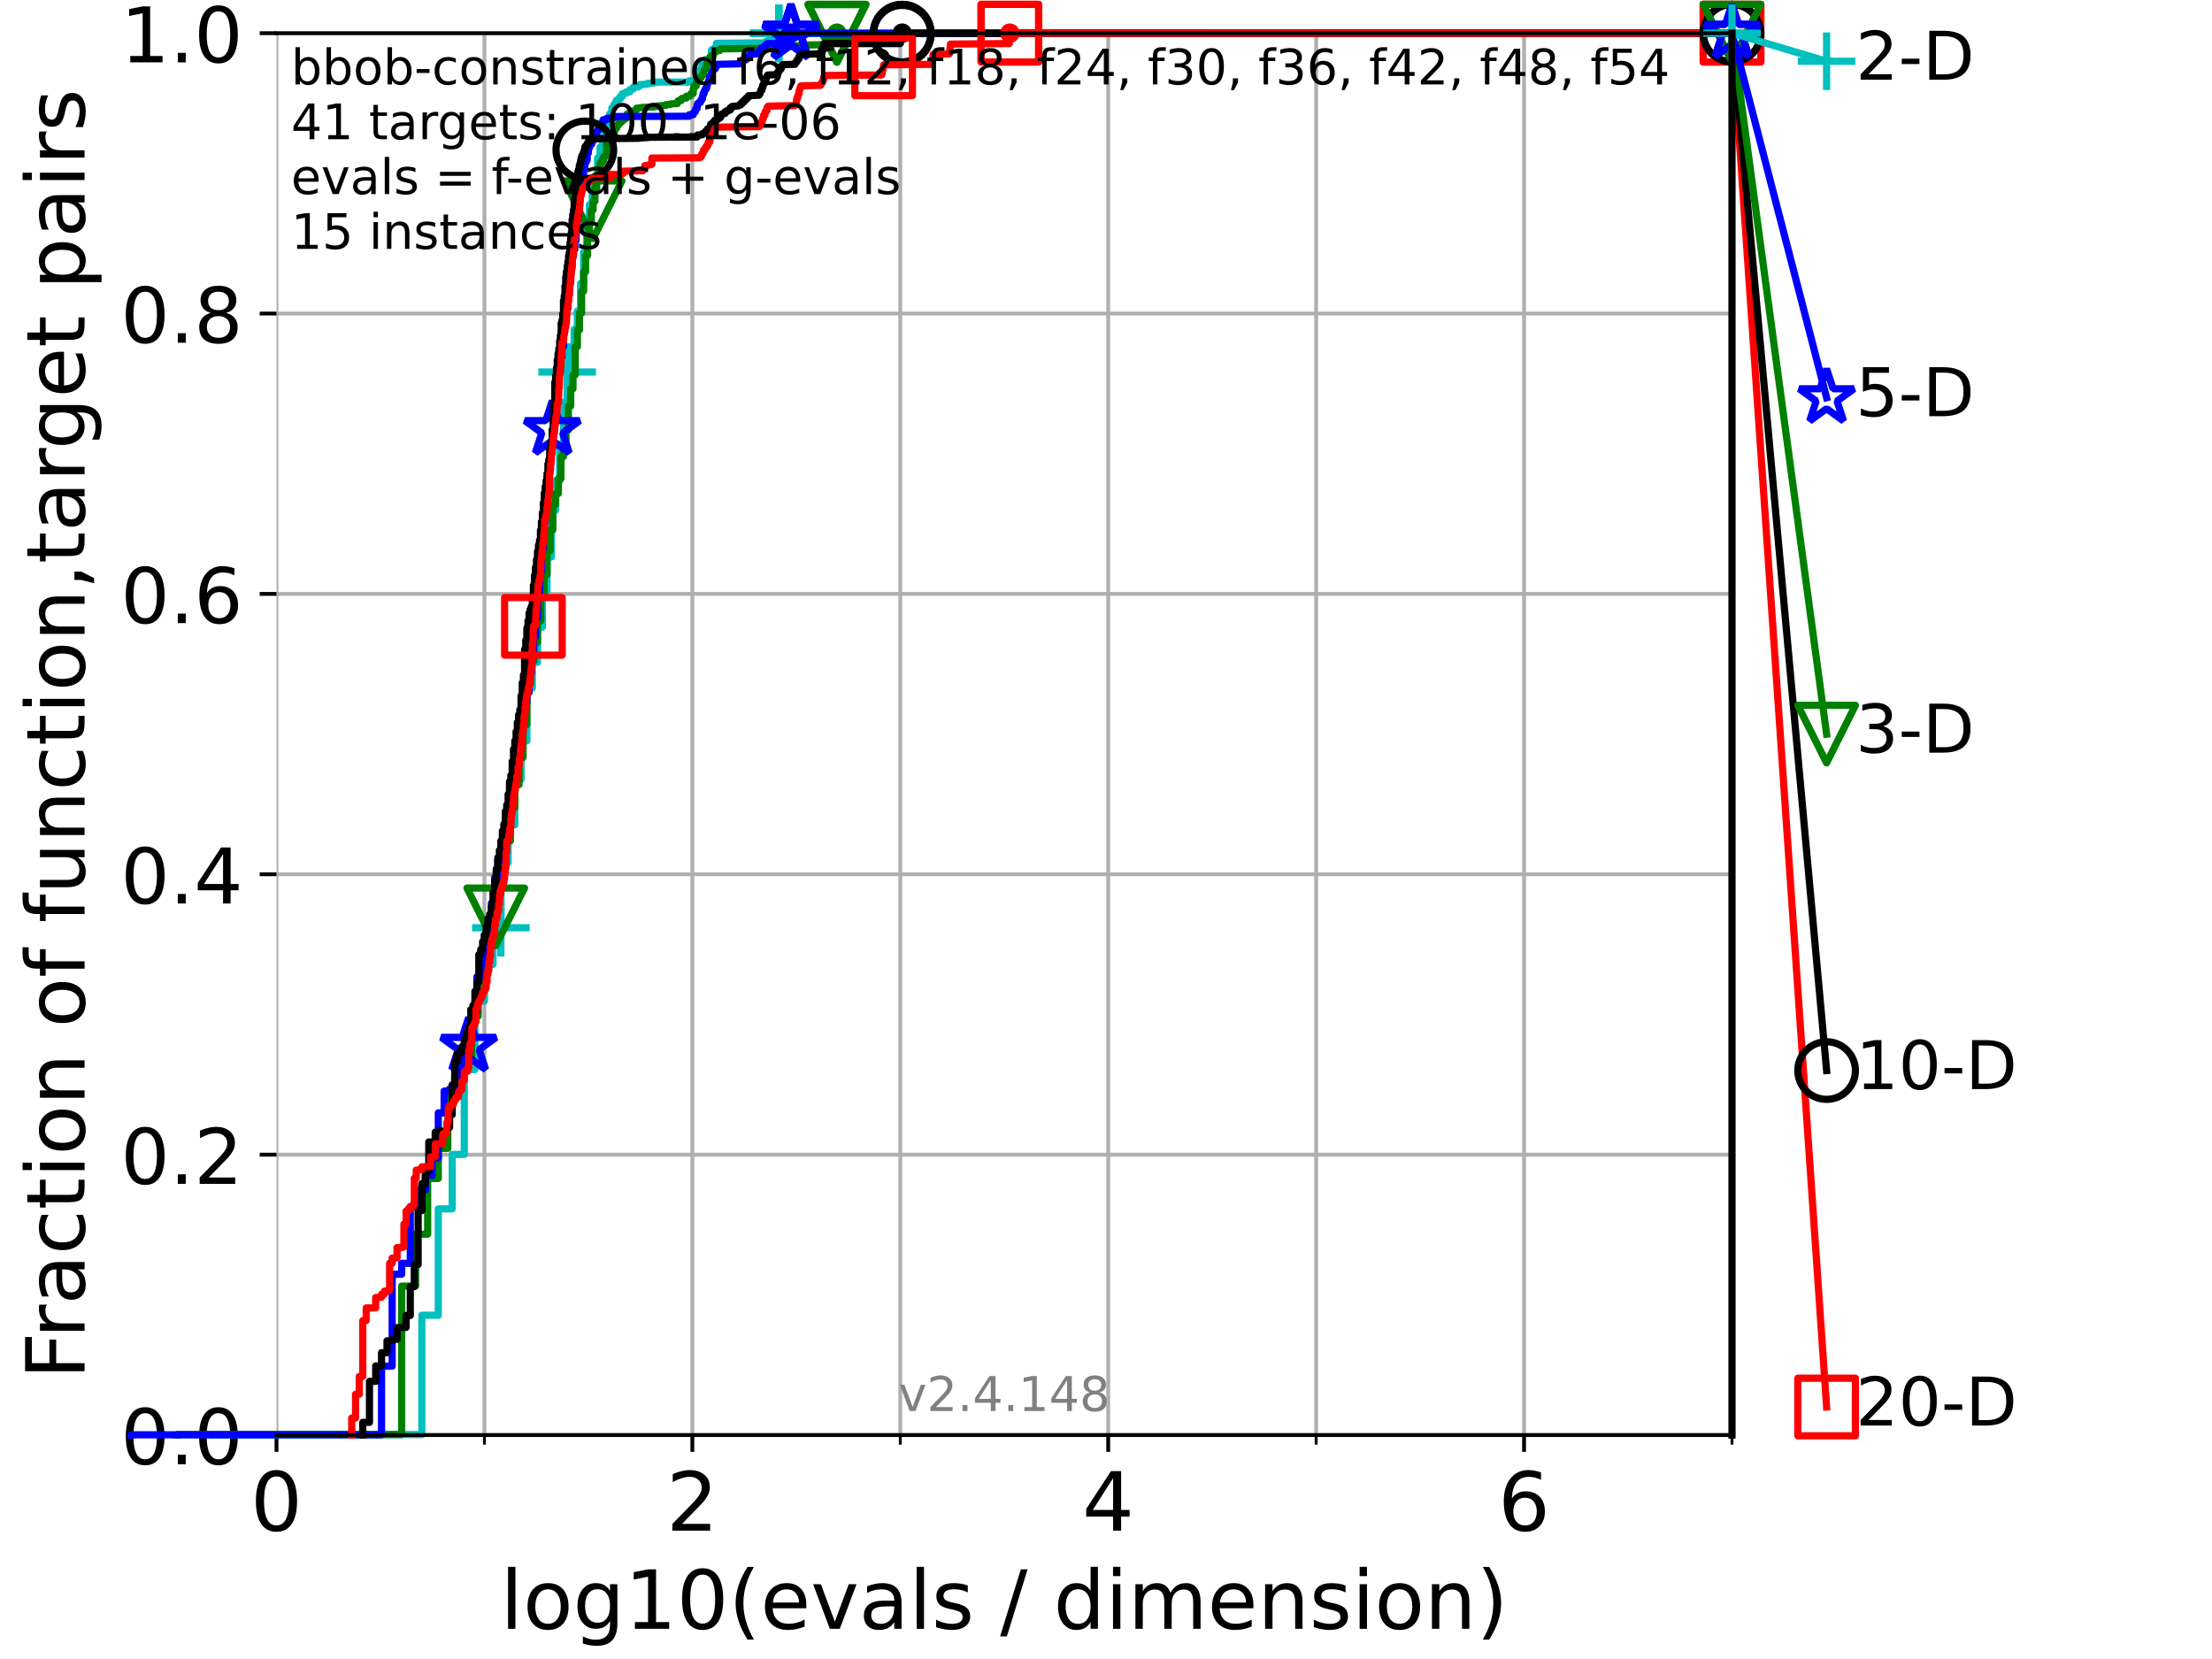 <?xml version="1.0" encoding="utf-8" standalone="no"?>
<!DOCTYPE svg PUBLIC "-//W3C//DTD SVG 1.1//EN"
  "http://www.w3.org/Graphics/SVG/1.1/DTD/svg11.dtd">
<!-- Created with matplotlib (https://matplotlib.org/) -->
<svg height="345.6pt" version="1.1" viewBox="0 0 460.8 345.6" width="460.8pt" xmlns="http://www.w3.org/2000/svg" xmlns:xlink="http://www.w3.org/1999/xlink">
 <defs>
  <style type="text/css">*{stroke-linecap:butt;stroke-linejoin:round;}</style>
 </defs>
 <g id="figure_1">
  <g id="patch_1">
   <path d="M 0 345.6 
L 460.8 345.6 
L 460.8 0 
L 0 0 
z
" style="fill:#ffffff;"/>
  </g>
  <g id="axes_1">
   <g id="patch_2">
    <path d="M 57.6 298.944 
L 360.806 298.944 
L 360.806 6.912 
L 57.6 6.912 
z
" style="fill:#ffffff;"/>
   </g>
   <g id="matplotlib.axis_1">
    <g id="xtick_1">
     <g id="line2d_1">
      <path clip-path="url(#pe9bacb3cc4)" d="M 57.6 298.944 
L 57.6 6.912 
" style="fill:none;stroke:#b0b0b0;stroke-linecap:square;stroke-width:0.8;"/>
     </g>
     <g id="line2d_2">
      <defs>
       <path d="M 0 0 
L 0 3.5 
" id="m531800f1cb" style="stroke:#000000;stroke-width:0.8;"/>
      </defs>
      <g>
       <use style="stroke:#000000;stroke-width:0.8;" x="57.6" xlink:href="#m531800f1cb" y="298.944"/>
      </g>
     </g>
     <g id="text_1">
      <!-- 0 -->
      <g transform="translate(52.192 318.861)scale(0.17 -0.17)">
       <defs>
        <path d="M 31.781 66.406 
Q 24.172 66.406 20.328 58.906 
Q 16.5 51.422 16.5 36.375 
Q 16.5 21.391 20.328 13.891 
Q 24.172 6.391 31.781 6.391 
Q 39.453 6.391 43.281 13.891 
Q 47.125 21.391 47.125 36.375 
Q 47.125 51.422 43.281 58.906 
Q 39.453 66.406 31.781 66.406 
z
M 31.781 74.219 
Q 44.047 74.219 50.516 64.516 
Q 56.984 54.828 56.984 36.375 
Q 56.984 17.969 50.516 8.266 
Q 44.047 -1.422 31.781 -1.422 
Q 19.531 -1.422 13.062 8.266 
Q 6.594 17.969 6.594 36.375 
Q 6.594 54.828 13.062 64.516 
Q 19.531 74.219 31.781 74.219 
z
" id="DejaVuSans-48"/>
       </defs>
       <use xlink:href="#DejaVuSans-48"/>
      </g>
     </g>
    </g>
    <g id="xtick_2">
     <g id="line2d_3">
      <path clip-path="url(#pe9bacb3cc4)" d="M 144.23 298.944 
L 144.23 6.912 
" style="fill:none;stroke:#b0b0b0;stroke-linecap:square;stroke-width:0.8;"/>
     </g>
     <g id="line2d_4">
      <g>
       <use style="stroke:#000000;stroke-width:0.8;" x="144.23" xlink:href="#m531800f1cb" y="298.944"/>
      </g>
     </g>
     <g id="text_2">
      <!-- 2 -->
      <g transform="translate(138.822 318.861)scale(0.17 -0.17)">
       <defs>
        <path d="M 19.188 8.297 
L 53.609 8.297 
L 53.609 0 
L 7.328 0 
L 7.328 8.297 
Q 12.938 14.109 22.625 23.891 
Q 32.328 33.688 34.812 36.531 
Q 39.547 41.844 41.422 45.531 
Q 43.312 49.219 43.312 52.781 
Q 43.312 58.594 39.234 62.25 
Q 35.156 65.922 28.609 65.922 
Q 23.969 65.922 18.812 64.312 
Q 13.672 62.703 7.812 59.422 
L 7.812 69.391 
Q 13.766 71.781 18.938 73 
Q 24.125 74.219 28.422 74.219 
Q 39.75 74.219 46.484 68.547 
Q 53.219 62.891 53.219 53.422 
Q 53.219 48.922 51.531 44.891 
Q 49.859 40.875 45.406 35.406 
Q 44.188 33.984 37.641 27.219 
Q 31.109 20.453 19.188 8.297 
z
" id="DejaVuSans-50"/>
       </defs>
       <use xlink:href="#DejaVuSans-50"/>
      </g>
     </g>
    </g>
    <g id="xtick_3">
     <g id="line2d_5">
      <path clip-path="url(#pe9bacb3cc4)" d="M 230.861 298.944 
L 230.861 6.912 
" style="fill:none;stroke:#b0b0b0;stroke-linecap:square;stroke-width:0.8;"/>
     </g>
     <g id="line2d_6">
      <g>
       <use style="stroke:#000000;stroke-width:0.8;" x="230.861" xlink:href="#m531800f1cb" y="298.944"/>
      </g>
     </g>
     <g id="text_3">
      <!-- 4 -->
      <g transform="translate(225.453 318.861)scale(0.17 -0.17)">
       <defs>
        <path d="M 37.797 64.312 
L 12.891 25.391 
L 37.797 25.391 
z
M 35.203 72.906 
L 47.609 72.906 
L 47.609 25.391 
L 58.016 25.391 
L 58.016 17.188 
L 47.609 17.188 
L 47.609 0 
L 37.797 0 
L 37.797 17.188 
L 4.891 17.188 
L 4.891 26.703 
z
" id="DejaVuSans-52"/>
       </defs>
       <use xlink:href="#DejaVuSans-52"/>
      </g>
     </g>
    </g>
    <g id="xtick_4">
     <g id="line2d_7">
      <path clip-path="url(#pe9bacb3cc4)" d="M 317.491 298.944 
L 317.491 6.912 
" style="fill:none;stroke:#b0b0b0;stroke-linecap:square;stroke-width:0.8;"/>
     </g>
     <g id="line2d_8">
      <g>
       <use style="stroke:#000000;stroke-width:0.8;" x="317.491" xlink:href="#m531800f1cb" y="298.944"/>
      </g>
     </g>
     <g id="text_4">
      <!-- 6 -->
      <g transform="translate(312.083 318.861)scale(0.17 -0.17)">
       <defs>
        <path d="M 33.016 40.375 
Q 26.375 40.375 22.484 35.828 
Q 18.609 31.297 18.609 23.391 
Q 18.609 15.531 22.484 10.953 
Q 26.375 6.391 33.016 6.391 
Q 39.656 6.391 43.531 10.953 
Q 47.406 15.531 47.406 23.391 
Q 47.406 31.297 43.531 35.828 
Q 39.656 40.375 33.016 40.375 
z
M 52.594 71.297 
L 52.594 62.312 
Q 48.875 64.062 45.094 64.984 
Q 41.312 65.922 37.594 65.922 
Q 27.828 65.922 22.672 59.328 
Q 17.531 52.734 16.797 39.406 
Q 19.672 43.656 24.016 45.922 
Q 28.375 48.188 33.594 48.188 
Q 44.578 48.188 50.953 41.516 
Q 57.328 34.859 57.328 23.391 
Q 57.328 12.156 50.688 5.359 
Q 44.047 -1.422 33.016 -1.422 
Q 20.359 -1.422 13.672 8.266 
Q 6.984 17.969 6.984 36.375 
Q 6.984 53.656 15.188 63.938 
Q 23.391 74.219 37.203 74.219 
Q 40.922 74.219 44.703 73.484 
Q 48.484 72.75 52.594 71.297 
z
" id="DejaVuSans-54"/>
       </defs>
       <use xlink:href="#DejaVuSans-54"/>
      </g>
     </g>
    </g>
    <g id="xtick_5">
     <g id="line2d_9">
      <path clip-path="url(#pe9bacb3cc4)" d="M 100.915 298.944 
L 100.915 6.912 
" style="fill:none;stroke:#b0b0b0;stroke-linecap:square;stroke-width:0.8;"/>
     </g>
     <g id="line2d_10">
      <defs>
       <path d="M 0 0 
L 0 2 
" id="ma9841c990b" style="stroke:#000000;stroke-width:0.6;"/>
      </defs>
      <g>
       <use style="stroke:#000000;stroke-width:0.6;" x="100.915" xlink:href="#ma9841c990b" y="298.944"/>
      </g>
     </g>
    </g>
    <g id="xtick_6">
     <g id="line2d_11">
      <path clip-path="url(#pe9bacb3cc4)" d="M 187.546 298.944 
L 187.546 6.912 
" style="fill:none;stroke:#b0b0b0;stroke-linecap:square;stroke-width:0.8;"/>
     </g>
     <g id="line2d_12">
      <g>
       <use style="stroke:#000000;stroke-width:0.6;" x="187.546" xlink:href="#ma9841c990b" y="298.944"/>
      </g>
     </g>
    </g>
    <g id="xtick_7">
     <g id="line2d_13">
      <path clip-path="url(#pe9bacb3cc4)" d="M 274.176 298.944 
L 274.176 6.912 
" style="fill:none;stroke:#b0b0b0;stroke-linecap:square;stroke-width:0.8;"/>
     </g>
     <g id="line2d_14">
      <g>
       <use style="stroke:#000000;stroke-width:0.6;" x="274.176" xlink:href="#ma9841c990b" y="298.944"/>
      </g>
     </g>
    </g>
    <g id="xtick_8">
     <g id="line2d_15">
      <path clip-path="url(#pe9bacb3cc4)" d="M 360.806 298.944 
L 360.806 6.912 
" style="fill:none;stroke:#b0b0b0;stroke-linecap:square;stroke-width:0.8;"/>
     </g>
     <g id="line2d_16">
      <g>
       <use style="stroke:#000000;stroke-width:0.6;" x="360.806" xlink:href="#ma9841c990b" y="298.944"/>
      </g>
     </g>
    </g>
    <g id="text_5">
     <!-- log10(evals / dimension) -->
     <g transform="translate(104.239 339.314)scale(0.17 -0.17)">
      <defs>
       <path d="M 9.422 75.984 
L 18.406 75.984 
L 18.406 0 
L 9.422 0 
z
" id="DejaVuSans-108"/>
       <path d="M 30.609 48.391 
Q 23.391 48.391 19.188 42.75 
Q 14.984 37.109 14.984 27.297 
Q 14.984 17.484 19.156 11.844 
Q 23.344 6.203 30.609 6.203 
Q 37.797 6.203 41.984 11.859 
Q 46.188 17.531 46.188 27.297 
Q 46.188 37.016 41.984 42.703 
Q 37.797 48.391 30.609 48.391 
z
M 30.609 56 
Q 42.328 56 49.016 48.375 
Q 55.719 40.766 55.719 27.297 
Q 55.719 13.875 49.016 6.219 
Q 42.328 -1.422 30.609 -1.422 
Q 18.844 -1.422 12.172 6.219 
Q 5.516 13.875 5.516 27.297 
Q 5.516 40.766 12.172 48.375 
Q 18.844 56 30.609 56 
z
" id="DejaVuSans-111"/>
       <path d="M 45.406 27.984 
Q 45.406 37.75 41.375 43.109 
Q 37.359 48.484 30.078 48.484 
Q 22.859 48.484 18.828 43.109 
Q 14.797 37.75 14.797 27.984 
Q 14.797 18.266 18.828 12.891 
Q 22.859 7.516 30.078 7.516 
Q 37.359 7.516 41.375 12.891 
Q 45.406 18.266 45.406 27.984 
z
M 54.391 6.781 
Q 54.391 -7.172 48.188 -13.984 
Q 42 -20.797 29.203 -20.797 
Q 24.469 -20.797 20.266 -20.094 
Q 16.062 -19.391 12.109 -17.922 
L 12.109 -9.188 
Q 16.062 -11.328 19.922 -12.344 
Q 23.781 -13.375 27.781 -13.375 
Q 36.625 -13.375 41.016 -8.766 
Q 45.406 -4.156 45.406 5.172 
L 45.406 9.625 
Q 42.625 4.781 38.281 2.391 
Q 33.938 0 27.875 0 
Q 17.828 0 11.672 7.656 
Q 5.516 15.328 5.516 27.984 
Q 5.516 40.672 11.672 48.328 
Q 17.828 56 27.875 56 
Q 33.938 56 38.281 53.609 
Q 42.625 51.219 45.406 46.391 
L 45.406 54.688 
L 54.391 54.688 
z
" id="DejaVuSans-103"/>
       <path d="M 12.406 8.297 
L 28.516 8.297 
L 28.516 63.922 
L 10.984 60.406 
L 10.984 69.391 
L 28.422 72.906 
L 38.281 72.906 
L 38.281 8.297 
L 54.391 8.297 
L 54.391 0 
L 12.406 0 
z
" id="DejaVuSans-49"/>
       <path d="M 31 75.875 
Q 24.469 64.656 21.281 53.656 
Q 18.109 42.672 18.109 31.391 
Q 18.109 20.125 21.312 9.062 
Q 24.516 -2 31 -13.188 
L 23.188 -13.188 
Q 15.875 -1.703 12.234 9.375 
Q 8.594 20.453 8.594 31.391 
Q 8.594 42.281 12.203 53.312 
Q 15.828 64.359 23.188 75.875 
z
" id="DejaVuSans-40"/>
       <path d="M 56.203 29.594 
L 56.203 25.203 
L 14.891 25.203 
Q 15.484 15.922 20.484 11.062 
Q 25.484 6.203 34.422 6.203 
Q 39.594 6.203 44.453 7.469 
Q 49.312 8.734 54.109 11.281 
L 54.109 2.781 
Q 49.266 0.734 44.188 -0.344 
Q 39.109 -1.422 33.891 -1.422 
Q 20.797 -1.422 13.156 6.188 
Q 5.516 13.812 5.516 26.812 
Q 5.516 40.234 12.766 48.109 
Q 20.016 56 32.328 56 
Q 43.359 56 49.781 48.891 
Q 56.203 41.797 56.203 29.594 
z
M 47.219 32.234 
Q 47.125 39.594 43.094 43.984 
Q 39.062 48.391 32.422 48.391 
Q 24.906 48.391 20.391 44.141 
Q 15.875 39.891 15.188 32.172 
z
" id="DejaVuSans-101"/>
       <path d="M 2.984 54.688 
L 12.5 54.688 
L 29.594 8.797 
L 46.688 54.688 
L 56.203 54.688 
L 35.688 0 
L 23.484 0 
z
" id="DejaVuSans-118"/>
       <path d="M 34.281 27.484 
Q 23.391 27.484 19.188 25 
Q 14.984 22.516 14.984 16.5 
Q 14.984 11.719 18.141 8.906 
Q 21.297 6.109 26.703 6.109 
Q 34.188 6.109 38.703 11.406 
Q 43.219 16.703 43.219 25.484 
L 43.219 27.484 
z
M 52.203 31.203 
L 52.203 0 
L 43.219 0 
L 43.219 8.297 
Q 40.141 3.328 35.547 0.953 
Q 30.953 -1.422 24.312 -1.422 
Q 15.922 -1.422 10.953 3.297 
Q 6 8.016 6 15.922 
Q 6 25.141 12.172 29.828 
Q 18.359 34.516 30.609 34.516 
L 43.219 34.516 
L 43.219 35.406 
Q 43.219 41.609 39.141 45 
Q 35.062 48.391 27.688 48.391 
Q 23 48.391 18.547 47.266 
Q 14.109 46.141 10.016 43.891 
L 10.016 52.203 
Q 14.938 54.109 19.578 55.047 
Q 24.219 56 28.609 56 
Q 40.484 56 46.344 49.844 
Q 52.203 43.703 52.203 31.203 
z
" id="DejaVuSans-97"/>
       <path d="M 44.281 53.078 
L 44.281 44.578 
Q 40.484 46.531 36.375 47.5 
Q 32.281 48.484 27.875 48.484 
Q 21.188 48.484 17.844 46.438 
Q 14.5 44.391 14.5 40.281 
Q 14.5 37.156 16.891 35.375 
Q 19.281 33.594 26.516 31.984 
L 29.594 31.297 
Q 39.156 29.25 43.188 25.516 
Q 47.219 21.781 47.219 15.094 
Q 47.219 7.469 41.188 3.016 
Q 35.156 -1.422 24.609 -1.422 
Q 20.219 -1.422 15.453 -0.562 
Q 10.688 0.297 5.422 2 
L 5.422 11.281 
Q 10.406 8.688 15.234 7.391 
Q 20.062 6.109 24.812 6.109 
Q 31.156 6.109 34.562 8.281 
Q 37.984 10.453 37.984 14.406 
Q 37.984 18.062 35.516 20.016 
Q 33.062 21.969 24.703 23.781 
L 21.578 24.516 
Q 13.234 26.266 9.516 29.906 
Q 5.812 33.547 5.812 39.891 
Q 5.812 47.609 11.281 51.797 
Q 16.75 56 26.812 56 
Q 31.781 56 36.172 55.266 
Q 40.578 54.547 44.281 53.078 
z
" id="DejaVuSans-115"/>
       <path id="DejaVuSans-32"/>
       <path d="M 25.391 72.906 
L 33.688 72.906 
L 8.297 -9.281 
L 0 -9.281 
z
" id="DejaVuSans-47"/>
       <path d="M 45.406 46.391 
L 45.406 75.984 
L 54.391 75.984 
L 54.391 0 
L 45.406 0 
L 45.406 8.203 
Q 42.578 3.328 38.25 0.953 
Q 33.938 -1.422 27.875 -1.422 
Q 17.969 -1.422 11.734 6.484 
Q 5.516 14.406 5.516 27.297 
Q 5.516 40.188 11.734 48.094 
Q 17.969 56 27.875 56 
Q 33.938 56 38.25 53.625 
Q 42.578 51.266 45.406 46.391 
z
M 14.797 27.297 
Q 14.797 17.391 18.875 11.75 
Q 22.953 6.109 30.078 6.109 
Q 37.203 6.109 41.297 11.75 
Q 45.406 17.391 45.406 27.297 
Q 45.406 37.203 41.297 42.844 
Q 37.203 48.484 30.078 48.484 
Q 22.953 48.484 18.875 42.844 
Q 14.797 37.203 14.797 27.297 
z
" id="DejaVuSans-100"/>
       <path d="M 9.422 54.688 
L 18.406 54.688 
L 18.406 0 
L 9.422 0 
z
M 9.422 75.984 
L 18.406 75.984 
L 18.406 64.594 
L 9.422 64.594 
z
" id="DejaVuSans-105"/>
       <path d="M 52 44.188 
Q 55.375 50.25 60.062 53.125 
Q 64.75 56 71.094 56 
Q 79.641 56 84.281 50.016 
Q 88.922 44.047 88.922 33.016 
L 88.922 0 
L 79.891 0 
L 79.891 32.719 
Q 79.891 40.578 77.094 44.375 
Q 74.312 48.188 68.609 48.188 
Q 61.625 48.188 57.562 43.547 
Q 53.516 38.922 53.516 30.906 
L 53.516 0 
L 44.484 0 
L 44.484 32.719 
Q 44.484 40.625 41.703 44.406 
Q 38.922 48.188 33.109 48.188 
Q 26.219 48.188 22.156 43.531 
Q 18.109 38.875 18.109 30.906 
L 18.109 0 
L 9.078 0 
L 9.078 54.688 
L 18.109 54.688 
L 18.109 46.188 
Q 21.188 51.219 25.484 53.609 
Q 29.781 56 35.688 56 
Q 41.656 56 45.828 52.969 
Q 50 49.953 52 44.188 
z
" id="DejaVuSans-109"/>
       <path d="M 54.891 33.016 
L 54.891 0 
L 45.906 0 
L 45.906 32.719 
Q 45.906 40.484 42.875 44.328 
Q 39.844 48.188 33.797 48.188 
Q 26.516 48.188 22.312 43.547 
Q 18.109 38.922 18.109 30.906 
L 18.109 0 
L 9.078 0 
L 9.078 54.688 
L 18.109 54.688 
L 18.109 46.188 
Q 21.344 51.125 25.703 53.562 
Q 30.078 56 35.797 56 
Q 45.219 56 50.047 50.172 
Q 54.891 44.344 54.891 33.016 
z
" id="DejaVuSans-110"/>
       <path d="M 8.016 75.875 
L 15.828 75.875 
Q 23.141 64.359 26.781 53.312 
Q 30.422 42.281 30.422 31.391 
Q 30.422 20.453 26.781 9.375 
Q 23.141 -1.703 15.828 -13.188 
L 8.016 -13.188 
Q 14.5 -2 17.703 9.062 
Q 20.906 20.125 20.906 31.391 
Q 20.906 42.672 17.703 53.656 
Q 14.5 64.656 8.016 75.875 
z
" id="DejaVuSans-41"/>
      </defs>
      <use xlink:href="#DejaVuSans-108"/>
      <use x="27.783" xlink:href="#DejaVuSans-111"/>
      <use x="88.965" xlink:href="#DejaVuSans-103"/>
      <use x="152.441" xlink:href="#DejaVuSans-49"/>
      <use x="216.064" xlink:href="#DejaVuSans-48"/>
      <use x="279.688" xlink:href="#DejaVuSans-40"/>
      <use x="318.701" xlink:href="#DejaVuSans-101"/>
      <use x="380.225" xlink:href="#DejaVuSans-118"/>
      <use x="439.404" xlink:href="#DejaVuSans-97"/>
      <use x="500.684" xlink:href="#DejaVuSans-108"/>
      <use x="528.467" xlink:href="#DejaVuSans-115"/>
      <use x="580.566" xlink:href="#DejaVuSans-32"/>
      <use x="612.354" xlink:href="#DejaVuSans-47"/>
      <use x="646.045" xlink:href="#DejaVuSans-32"/>
      <use x="677.832" xlink:href="#DejaVuSans-100"/>
      <use x="741.309" xlink:href="#DejaVuSans-105"/>
      <use x="769.092" xlink:href="#DejaVuSans-109"/>
      <use x="866.504" xlink:href="#DejaVuSans-101"/>
      <use x="928.027" xlink:href="#DejaVuSans-110"/>
      <use x="991.406" xlink:href="#DejaVuSans-115"/>
      <use x="1043.506" xlink:href="#DejaVuSans-105"/>
      <use x="1071.289" xlink:href="#DejaVuSans-111"/>
      <use x="1132.471" xlink:href="#DejaVuSans-110"/>
      <use x="1195.85" xlink:href="#DejaVuSans-41"/>
     </g>
    </g>
   </g>
   <g id="matplotlib.axis_2">
    <g id="ytick_1">
     <g id="line2d_17">
      <path clip-path="url(#pe9bacb3cc4)" d="M 57.6 298.944 
L 360.806 298.944 
" style="fill:none;stroke:#b0b0b0;stroke-linecap:square;stroke-width:0.8;"/>
     </g>
     <g id="line2d_18">
      <defs>
       <path d="M 0 0 
L -3.5 0 
" id="mda30e1453f" style="stroke:#000000;stroke-width:0.8;"/>
      </defs>
      <g>
       <use style="stroke:#000000;stroke-width:0.8;" x="57.6" xlink:href="#mda30e1453f" y="298.944"/>
      </g>
     </g>
     <g id="text_6">
      <!-- 0.0 -->
      <g transform="translate(25.155 305.023)scale(0.16 -0.16)">
       <defs>
        <path d="M 10.688 12.406 
L 21 12.406 
L 21 0 
L 10.688 0 
z
" id="DejaVuSans-46"/>
       </defs>
       <use xlink:href="#DejaVuSans-48"/>
       <use x="63.623" xlink:href="#DejaVuSans-46"/>
       <use x="95.41" xlink:href="#DejaVuSans-48"/>
      </g>
     </g>
    </g>
    <g id="ytick_2">
     <g id="line2d_19">
      <path clip-path="url(#pe9bacb3cc4)" d="M 57.6 240.538 
L 360.806 240.538 
" style="fill:none;stroke:#b0b0b0;stroke-linecap:square;stroke-width:0.8;"/>
     </g>
     <g id="line2d_20">
      <g>
       <use style="stroke:#000000;stroke-width:0.8;" x="57.6" xlink:href="#mda30e1453f" y="240.538"/>
      </g>
     </g>
     <g id="text_7">
      <!-- 0.2 -->
      <g transform="translate(25.155 246.616)scale(0.16 -0.16)">
       <use xlink:href="#DejaVuSans-48"/>
       <use x="63.623" xlink:href="#DejaVuSans-46"/>
       <use x="95.41" xlink:href="#DejaVuSans-50"/>
      </g>
     </g>
    </g>
    <g id="ytick_3">
     <g id="line2d_21">
      <path clip-path="url(#pe9bacb3cc4)" d="M 57.6 182.131 
L 360.806 182.131 
" style="fill:none;stroke:#b0b0b0;stroke-linecap:square;stroke-width:0.8;"/>
     </g>
     <g id="line2d_22">
      <g>
       <use style="stroke:#000000;stroke-width:0.8;" x="57.6" xlink:href="#mda30e1453f" y="182.131"/>
      </g>
     </g>
     <g id="text_8">
      <!-- 0.4 -->
      <g transform="translate(25.155 188.21)scale(0.16 -0.16)">
       <use xlink:href="#DejaVuSans-48"/>
       <use x="63.623" xlink:href="#DejaVuSans-46"/>
       <use x="95.41" xlink:href="#DejaVuSans-52"/>
      </g>
     </g>
    </g>
    <g id="ytick_4">
     <g id="line2d_23">
      <path clip-path="url(#pe9bacb3cc4)" d="M 57.6 123.725 
L 360.806 123.725 
" style="fill:none;stroke:#b0b0b0;stroke-linecap:square;stroke-width:0.8;"/>
     </g>
     <g id="line2d_24">
      <g>
       <use style="stroke:#000000;stroke-width:0.8;" x="57.6" xlink:href="#mda30e1453f" y="123.725"/>
      </g>
     </g>
     <g id="text_9">
      <!-- 0.6 -->
      <g transform="translate(25.155 129.804)scale(0.16 -0.16)">
       <use xlink:href="#DejaVuSans-48"/>
       <use x="63.623" xlink:href="#DejaVuSans-46"/>
       <use x="95.41" xlink:href="#DejaVuSans-54"/>
      </g>
     </g>
    </g>
    <g id="ytick_5">
     <g id="line2d_25">
      <path clip-path="url(#pe9bacb3cc4)" d="M 57.6 65.318 
L 360.806 65.318 
" style="fill:none;stroke:#b0b0b0;stroke-linecap:square;stroke-width:0.8;"/>
     </g>
     <g id="line2d_26">
      <g>
       <use style="stroke:#000000;stroke-width:0.8;" x="57.6" xlink:href="#mda30e1453f" y="65.318"/>
      </g>
     </g>
     <g id="text_10">
      <!-- 0.8 -->
      <g transform="translate(25.155 71.397)scale(0.16 -0.16)">
       <defs>
        <path d="M 31.781 34.625 
Q 24.75 34.625 20.719 30.859 
Q 16.703 27.094 16.703 20.516 
Q 16.703 13.922 20.719 10.156 
Q 24.75 6.391 31.781 6.391 
Q 38.812 6.391 42.859 10.172 
Q 46.922 13.969 46.922 20.516 
Q 46.922 27.094 42.891 30.859 
Q 38.875 34.625 31.781 34.625 
z
M 21.922 38.812 
Q 15.578 40.375 12.031 44.719 
Q 8.5 49.078 8.5 55.328 
Q 8.5 64.062 14.719 69.141 
Q 20.953 74.219 31.781 74.219 
Q 42.672 74.219 48.875 69.141 
Q 55.078 64.062 55.078 55.328 
Q 55.078 49.078 51.531 44.719 
Q 48 40.375 41.703 38.812 
Q 48.828 37.156 52.797 32.312 
Q 56.781 27.484 56.781 20.516 
Q 56.781 9.906 50.312 4.234 
Q 43.844 -1.422 31.781 -1.422 
Q 19.734 -1.422 13.25 4.234 
Q 6.781 9.906 6.781 20.516 
Q 6.781 27.484 10.781 32.312 
Q 14.797 37.156 21.922 38.812 
z
M 18.312 54.391 
Q 18.312 48.734 21.844 45.562 
Q 25.391 42.391 31.781 42.391 
Q 38.141 42.391 41.719 45.562 
Q 45.312 48.734 45.312 54.391 
Q 45.312 60.062 41.719 63.234 
Q 38.141 66.406 31.781 66.406 
Q 25.391 66.406 21.844 63.234 
Q 18.312 60.062 18.312 54.391 
z
" id="DejaVuSans-56"/>
       </defs>
       <use xlink:href="#DejaVuSans-48"/>
       <use x="63.623" xlink:href="#DejaVuSans-46"/>
       <use x="95.41" xlink:href="#DejaVuSans-56"/>
      </g>
     </g>
    </g>
    <g id="ytick_6">
     <g id="line2d_27">
      <path clip-path="url(#pe9bacb3cc4)" d="M 57.6 6.912 
L 360.806 6.912 
" style="fill:none;stroke:#b0b0b0;stroke-linecap:square;stroke-width:0.8;"/>
     </g>
     <g id="line2d_28">
      <g>
       <use style="stroke:#000000;stroke-width:0.8;" x="57.6" xlink:href="#mda30e1453f" y="6.912"/>
      </g>
     </g>
     <g id="text_11">
      <!-- 1.0 -->
      <g transform="translate(25.155 12.991)scale(0.16 -0.16)">
       <use xlink:href="#DejaVuSans-49"/>
       <use x="63.623" xlink:href="#DejaVuSans-46"/>
       <use x="95.41" xlink:href="#DejaVuSans-48"/>
      </g>
     </g>
    </g>
    <g id="text_12">
     <!-- Fraction of function,target pairs -->
     <g transform="translate(17.62 287.313)rotate(-90)scale(0.17 -0.17)">
      <defs>
       <path d="M 9.812 72.906 
L 51.703 72.906 
L 51.703 64.594 
L 19.672 64.594 
L 19.672 43.109 
L 48.578 43.109 
L 48.578 34.812 
L 19.672 34.812 
L 19.672 0 
L 9.812 0 
z
" id="DejaVuSans-70"/>
       <path d="M 41.109 46.297 
Q 39.594 47.172 37.812 47.578 
Q 36.031 48 33.891 48 
Q 26.266 48 22.188 43.047 
Q 18.109 38.094 18.109 28.812 
L 18.109 0 
L 9.078 0 
L 9.078 54.688 
L 18.109 54.688 
L 18.109 46.188 
Q 20.953 51.172 25.484 53.578 
Q 30.031 56 36.531 56 
Q 37.453 56 38.578 55.875 
Q 39.703 55.766 41.062 55.516 
z
" id="DejaVuSans-114"/>
       <path d="M 48.781 52.594 
L 48.781 44.188 
Q 44.969 46.297 41.141 47.344 
Q 37.312 48.391 33.406 48.391 
Q 24.656 48.391 19.812 42.844 
Q 14.984 37.312 14.984 27.297 
Q 14.984 17.281 19.812 11.734 
Q 24.656 6.203 33.406 6.203 
Q 37.312 6.203 41.141 7.25 
Q 44.969 8.297 48.781 10.406 
L 48.781 2.094 
Q 45.016 0.344 40.984 -0.531 
Q 36.969 -1.422 32.422 -1.422 
Q 20.062 -1.422 12.781 6.344 
Q 5.516 14.109 5.516 27.297 
Q 5.516 40.672 12.859 48.328 
Q 20.219 56 33.016 56 
Q 37.156 56 41.109 55.141 
Q 45.062 54.297 48.781 52.594 
z
" id="DejaVuSans-99"/>
       <path d="M 18.312 70.219 
L 18.312 54.688 
L 36.812 54.688 
L 36.812 47.703 
L 18.312 47.703 
L 18.312 18.016 
Q 18.312 11.328 20.141 9.422 
Q 21.969 7.516 27.594 7.516 
L 36.812 7.516 
L 36.812 0 
L 27.594 0 
Q 17.188 0 13.234 3.875 
Q 9.281 7.766 9.281 18.016 
L 9.281 47.703 
L 2.688 47.703 
L 2.688 54.688 
L 9.281 54.688 
L 9.281 70.219 
z
" id="DejaVuSans-116"/>
       <path d="M 37.109 75.984 
L 37.109 68.5 
L 28.516 68.5 
Q 23.688 68.5 21.797 66.547 
Q 19.922 64.594 19.922 59.516 
L 19.922 54.688 
L 34.719 54.688 
L 34.719 47.703 
L 19.922 47.703 
L 19.922 0 
L 10.891 0 
L 10.891 47.703 
L 2.297 47.703 
L 2.297 54.688 
L 10.891 54.688 
L 10.891 58.5 
Q 10.891 67.625 15.141 71.797 
Q 19.391 75.984 28.609 75.984 
z
" id="DejaVuSans-102"/>
       <path d="M 8.5 21.578 
L 8.5 54.688 
L 17.484 54.688 
L 17.484 21.922 
Q 17.484 14.156 20.5 10.266 
Q 23.531 6.391 29.594 6.391 
Q 36.859 6.391 41.078 11.031 
Q 45.312 15.672 45.312 23.688 
L 45.312 54.688 
L 54.297 54.688 
L 54.297 0 
L 45.312 0 
L 45.312 8.406 
Q 42.047 3.422 37.719 1 
Q 33.406 -1.422 27.688 -1.422 
Q 18.266 -1.422 13.375 4.438 
Q 8.5 10.297 8.5 21.578 
z
M 31.109 56 
z
" id="DejaVuSans-117"/>
       <path d="M 11.719 12.406 
L 22.016 12.406 
L 22.016 4 
L 14.016 -11.625 
L 7.719 -11.625 
L 11.719 4 
z
" id="DejaVuSans-44"/>
       <path d="M 18.109 8.203 
L 18.109 -20.797 
L 9.078 -20.797 
L 9.078 54.688 
L 18.109 54.688 
L 18.109 46.391 
Q 20.953 51.266 25.266 53.625 
Q 29.594 56 35.594 56 
Q 45.562 56 51.781 48.094 
Q 58.016 40.188 58.016 27.297 
Q 58.016 14.406 51.781 6.484 
Q 45.562 -1.422 35.594 -1.422 
Q 29.594 -1.422 25.266 0.953 
Q 20.953 3.328 18.109 8.203 
z
M 48.688 27.297 
Q 48.688 37.203 44.609 42.844 
Q 40.531 48.484 33.406 48.484 
Q 26.266 48.484 22.188 42.844 
Q 18.109 37.203 18.109 27.297 
Q 18.109 17.391 22.188 11.75 
Q 26.266 6.109 33.406 6.109 
Q 40.531 6.109 44.609 11.75 
Q 48.688 17.391 48.688 27.297 
z
" id="DejaVuSans-112"/>
      </defs>
      <use xlink:href="#DejaVuSans-70"/>
      <use x="50.27" xlink:href="#DejaVuSans-114"/>
      <use x="91.383" xlink:href="#DejaVuSans-97"/>
      <use x="152.662" xlink:href="#DejaVuSans-99"/>
      <use x="207.643" xlink:href="#DejaVuSans-116"/>
      <use x="246.852" xlink:href="#DejaVuSans-105"/>
      <use x="274.635" xlink:href="#DejaVuSans-111"/>
      <use x="335.816" xlink:href="#DejaVuSans-110"/>
      <use x="399.195" xlink:href="#DejaVuSans-32"/>
      <use x="430.982" xlink:href="#DejaVuSans-111"/>
      <use x="492.164" xlink:href="#DejaVuSans-102"/>
      <use x="527.369" xlink:href="#DejaVuSans-32"/>
      <use x="559.156" xlink:href="#DejaVuSans-102"/>
      <use x="594.361" xlink:href="#DejaVuSans-117"/>
      <use x="657.74" xlink:href="#DejaVuSans-110"/>
      <use x="721.119" xlink:href="#DejaVuSans-99"/>
      <use x="776.1" xlink:href="#DejaVuSans-116"/>
      <use x="815.309" xlink:href="#DejaVuSans-105"/>
      <use x="843.092" xlink:href="#DejaVuSans-111"/>
      <use x="904.273" xlink:href="#DejaVuSans-110"/>
      <use x="967.652" xlink:href="#DejaVuSans-44"/>
      <use x="999.439" xlink:href="#DejaVuSans-116"/>
      <use x="1038.648" xlink:href="#DejaVuSans-97"/>
      <use x="1099.928" xlink:href="#DejaVuSans-114"/>
      <use x="1139.291" xlink:href="#DejaVuSans-103"/>
      <use x="1202.768" xlink:href="#DejaVuSans-101"/>
      <use x="1264.291" xlink:href="#DejaVuSans-116"/>
      <use x="1303.5" xlink:href="#DejaVuSans-32"/>
      <use x="1335.287" xlink:href="#DejaVuSans-112"/>
      <use x="1398.764" xlink:href="#DejaVuSans-97"/>
      <use x="1460.043" xlink:href="#DejaVuSans-105"/>
      <use x="1487.826" xlink:href="#DejaVuSans-114"/>
      <use x="1528.939" xlink:href="#DejaVuSans-115"/>
     </g>
    </g>
   </g>
   <g id="line2d_29">
    <defs>
     <path d="M 0 1.5 
C 0.398 1.5 0.779 1.342 1.061 1.061 
C 1.342 0.779 1.5 0.398 1.5 0 
C 1.5 -0.398 1.342 -0.779 1.061 -1.061 
C 0.779 -1.342 0.398 -1.5 0 -1.5 
C -0.398 -1.5 -0.779 -1.342 -1.061 -1.061 
C -1.342 -0.779 -1.5 -0.398 -1.5 0 
C -1.5 0.398 -1.342 0.779 -1.061 1.061 
C -0.779 1.342 -0.398 1.5 0 1.5 
z
" id="mcf6c94317d" style="stroke:#00bfbf;"/>
    </defs>
    <g>
     <use style="fill:#00bfbf;stroke:#00bfbf;" x="162.241" xlink:href="#mcf6c94317d" y="6.912"/>
     <use style="fill:#00bfbf;stroke:#00bfbf;" x="162.241" xlink:href="#mcf6c94317d" y="6.912"/>
    </g>
   </g>
   <g id="line2d_30">
    <path d="M 44.561 298.944 
L 44.561 298.891 
L 87.876 298.838 
L 87.876 273.988 
L 91.306 273.988 
L 91.306 251.828 
L 94.206 251.828 
L 94.206 240.485 
L 96.718 240.485 
L 96.718 222.81 
L 98.933 222.81 
L 98.933 208.564 
L 100.915 208.564 
L 100.915 200.914 
L 102.708 200.914 
L 102.708 193.264 
L 104.345 193.264 
L 104.345 179.704 
L 105.851 179.704 
L 105.851 171.843 
L 107.245 171.843 
L 107.245 162.346 
L 108.543 162.346 
L 108.543 154.326 
L 109.757 154.326 
L 109.757 143.299 
L 110.897 143.299 
L 110.897 137.97 
L 111.972 137.97 
L 111.972 130.636 
L 112.989 130.636 
L 112.989 123.039 
L 113.954 123.039 
L 113.954 116.022 
L 114.872 116.022 
L 114.872 106.314 
L 115.747 106.314 
L 115.747 100.141 
L 116.584 100.141 
L 116.584 92.596 
L 117.384 92.596 
L 117.384 83.785 
L 118.152 83.785 
L 118.152 77.506 
L 118.89 77.506 
L 118.89 72.547 
L 119.6 72.547 
L 119.6 68.642 
L 120.284 68.642 
L 120.284 64.791 
L 120.944 64.791 
L 120.944 59.04 
L 121.582 59.04 
L 121.582 52.497 
L 122.199 52.497 
L 122.199 47.116 
L 122.796 47.116 
L 122.796 42.631 
L 123.375 42.631 
L 123.375 38.727 
L 123.936 38.727 
L 123.936 36.722 
L 124.482 36.722 
L 124.482 32.923 
L 125.012 32.923 
L 125.012 30.654 
L 125.527 30.654 
L 125.527 28.702 
L 126.029 28.702 
L 126.029 26.592 
L 126.517 26.592 
L 126.517 25.378 
L 126.994 25.378 
L 126.994 23.743 
L 127.458 23.743 
L 127.458 22.476 
L 127.911 22.476 
L 127.911 21.738 
L 128.354 21.738 
L 128.354 20.946 
L 128.786 20.946 
L 128.786 20.63 
L 129.209 20.63 
L 129.209 20.102 
L 129.623 20.102 
L 129.623 19.522 
L 130.423 19.416 
L 130.423 19.153 
L 131.191 19.153 
L 131.191 18.678 
L 131.564 18.678 
L 131.564 18.519 
L 131.929 18.519 
L 131.929 18.15 
L 132.984 18.097 
L 132.984 17.886 
L 133.323 17.886 
L 133.323 17.622 
L 134.932 17.517 
L 134.932 17.359 
L 136.414 17.253 
L 136.414 17.095 
L 143.56 17.095 
L 143.56 16.831 
L 144.878 16.778 
L 144.878 16.567 
L 145.058 16.567 
L 145.058 15.987 
L 145.238 15.987 
L 145.238 15.301 
L 145.415 15.301 
L 145.415 14.773 
L 145.765 14.773 
L 145.765 14.562 
L 146.109 14.562 
L 146.109 13.982 
L 146.278 13.982 
L 146.278 13.402 
L 146.613 13.402 
L 146.613 12.61 
L 147.103 12.61 
L 147.103 12.346 
L 147.738 12.294 
L 147.738 12.188 
L 147.894 12.188 
L 147.894 11.977 
L 148.048 11.977 
L 148.048 11.713 
L 148.201 11.713 
L 148.201 10.394 
L 148.652 10.394 
L 148.652 10.13 
L 148.948 10.13 
L 148.948 9.972 
L 149.093 9.972 
L 149.093 9.814 
L 149.238 9.814 
L 149.238 9.022 
L 159.693 8.917 
L 159.693 8.548 
L 160.423 8.548 
L 160.502 8.073 
L 160.972 7.967 
L 160.972 7.756 
L 161.43 7.703 
L 161.43 7.545 
L 161.58 7.545 
L 161.58 7.334 
L 161.877 7.229 
L 161.877 6.965 
L 360.806 6.912 
L 360.806 6.912 
" style="fill:none;stroke:#00bfbf;stroke-linecap:square;stroke-width:1.5;"/>
   </g>
   <g id="line2d_31">
    <defs>
     <path d="M -6 0 
L 6 0 
M 0 6 
L 0 -6 
" id="m43c77a115a" style="stroke:#00bfbf;stroke-width:1.5;"/>
    </defs>
    <g>
     <use style="fill-opacity:0;stroke:#00bfbf;stroke-width:1.5;" x="104.345" xlink:href="#m43c77a115a" y="193.264"/>
     <use style="fill-opacity:0;stroke:#00bfbf;stroke-width:1.5;" x="118.152" xlink:href="#m43c77a115a" y="77.506"/>
     <use style="fill-opacity:0;stroke:#00bfbf;stroke-width:1.5;" x="162.241" xlink:href="#m43c77a115a" y="6.965"/>
     <use style="fill-opacity:0;stroke:#00bfbf;stroke-width:1.5;" x="162.241" xlink:href="#m43c77a115a" y="6.912"/>
     <use style="fill-opacity:0;stroke:#00bfbf;stroke-width:1.5;" x="162.241" xlink:href="#m43c77a115a" y="6.912"/>
     <use style="fill-opacity:0;stroke:#00bfbf;stroke-width:1.5;" x="360.806" xlink:href="#m43c77a115a" y="6.912"/>
    </g>
   </g>
   <g id="line2d_32">
    <path style="fill:none;stroke:#00bfbf;stroke-linecap:square;stroke-width:1.5;"/>
    <g/>
   </g>
   <g id="line2d_33">
    <defs>
     <path d="M 0 1.5 
C 0.398 1.5 0.779 1.342 1.061 1.061 
C 1.342 0.779 1.5 0.398 1.5 0 
C 1.5 -0.398 1.342 -0.779 1.061 -1.061 
C 0.779 -1.342 0.398 -1.5 0 -1.5 
C -0.398 -1.5 -0.779 -1.342 -1.061 -1.061 
C -1.342 -0.779 -1.5 -0.398 -1.5 0 
C -1.5 0.398 -1.342 0.779 -1.061 1.061 
C -0.779 1.342 -0.398 1.5 0 1.5 
z
" id="m86eb97b03d" style="stroke:#008000;"/>
    </defs>
    <g>
     <use style="fill:#008000;stroke:#008000;" x="174.355" xlink:href="#m86eb97b03d" y="6.912"/>
     <use style="fill:#008000;stroke:#008000;" x="174.355" xlink:href="#m86eb97b03d" y="6.912"/>
    </g>
   </g>
   <g id="line2d_34">
    <path d="M 36.933 298.944 
L 36.933 298.838 
L 83.678 298.838 
L 83.678 267.921 
L 86.578 267.921 
L 86.578 257.105 
L 89.09 257.105 
L 89.09 245.497 
L 91.306 245.497 
L 91.306 239.219 
L 93.288 239.219 
L 93.288 228.139 
L 95.081 228.139 
L 95.081 223.074 
L 96.718 223.074 
L 96.718 220.277 
L 98.223 220.277 
L 98.223 211.677 
L 99.617 211.677 
L 99.617 204.871 
L 100.915 204.871 
L 100.915 195.532 
L 102.129 195.532 
L 102.129 190.995 
L 103.27 190.995 
L 103.27 186.141 
L 104.345 186.141 
L 104.345 179.229 
L 105.362 179.229 
L 105.362 175.167 
L 106.327 175.167 
L 106.327 168.255 
L 107.245 168.255 
L 107.245 163.454 
L 108.12 163.454 
L 108.12 157.808 
L 108.956 157.808 
L 108.956 150.949 
L 109.757 150.949 
L 109.757 142.455 
L 110.525 142.455 
L 110.525 137.654 
L 111.262 137.654 
L 111.262 133.802 
L 111.972 133.802 
L 111.972 129.317 
L 112.657 129.317 
L 112.657 124.147 
L 113.317 124.147 
L 113.317 119.715 
L 113.954 119.715 
L 113.954 114.755 
L 114.571 114.755 
L 114.571 110.376 
L 115.168 110.376 
L 115.168 105.047 
L 115.747 105.047 
L 115.747 102.831 
L 116.309 102.831 
L 116.309 99.719 
L 116.854 99.719 
L 116.854 95.128 
L 117.384 95.128 
L 117.384 92.754 
L 117.9 92.754 
L 117.9 89.588 
L 118.401 89.588 
L 118.401 84.576 
L 118.89 84.576 
L 118.89 80.988 
L 119.366 80.988 
L 119.366 78.087 
L 119.831 78.087 
L 119.831 72.23 
L 120.284 72.23 
L 120.284 68.695 
L 120.727 68.695 
L 120.727 65.213 
L 121.159 65.213 
L 121.159 60.675 
L 121.582 60.675 
L 121.582 56.613 
L 121.995 56.613 
L 121.995 53.236 
L 122.4 53.236 
L 122.4 49.49 
L 122.796 49.49 
L 122.796 46.377 
L 123.184 46.377 
L 123.184 43.686 
L 123.564 43.686 
L 123.564 41.945 
L 123.936 41.945 
L 123.936 39.202 
L 124.302 39.202 
L 124.302 36.405 
L 124.66 36.405 
L 124.66 35.086 
L 125.012 35.086 
L 125.012 33.926 
L 125.357 33.926 
L 125.357 33.504 
L 125.696 33.504 
L 125.696 32.712 
L 126.029 32.712 
L 126.029 32.343 
L 126.356 32.343 
L 126.356 30.074 
L 126.677 30.074 
L 126.677 29.599 
L 126.994 29.599 
L 126.994 29.019 
L 127.304 29.019 
L 127.304 28.386 
L 127.61 28.386 
L 127.61 27.489 
L 127.911 27.489 
L 127.911 27.014 
L 128.208 27.014 
L 128.208 26.592 
L 128.499 26.592 
L 128.499 26.117 
L 128.786 26.117 
L 128.786 25.8 
L 129.069 25.8 
L 129.069 25.537 
L 129.348 25.537 
L 129.348 25.273 
L 129.623 25.273 
L 129.623 25.009 
L 129.893 25.009 
L 129.893 24.745 
L 130.423 24.692 
L 130.423 24.323 
L 130.683 24.323 
L 130.683 23.743 
L 131.191 23.69 
L 131.191 23.479 
L 131.929 23.373 
L 131.929 23.11 
L 132.405 23.057 
L 132.405 22.846 
L 132.639 22.846 
L 132.639 22.529 
L 133.766 22.424 
L 133.766 22.371 
L 136.414 22.265 
L 136.414 22.213 
L 136.975 22.16 
L 136.975 22.054 
L 138.735 21.949 
L 138.735 21.791 
L 139.717 21.738 
L 139.717 21.632 
L 141.099 21.58 
L 141.173 21.21 
L 141.247 21.21 
L 141.247 20.999 
L 141.897 20.946 
L 141.897 20.63 
L 142.109 20.63 
L 142.109 20.472 
L 143 20.419 
L 143 20.049 
L 143.786 19.997 
L 143.786 19.786 
L 143.914 19.786 
L 143.914 19.522 
L 144.418 19.469 
L 144.418 18.519 
L 144.541 18.519 
L 144.541 17.992 
L 145.028 17.886 
L 145.028 17.2 
L 145.148 17.2 
L 145.148 16.673 
L 145.503 16.567 
L 145.503 16.356 
L 145.966 16.303 
L 145.966 16.145 
L 146.08 16.145 
L 146.08 15.881 
L 146.194 15.881 
L 146.25 15.67 
L 146.53 15.565 
L 146.64 14.615 
L 146.86 14.615 
L 146.86 14.351 
L 147.076 14.351 
L 147.184 13.454 
L 147.397 13.454 
L 147.503 12.716 
L 147.816 12.663 
L 147.92 11.872 
L 148.125 11.872 
L 148.226 11.555 
L 148.628 11.502 
L 148.727 11.027 
L 148.825 11.027 
L 148.923 10.764 
L 149.214 10.764 
L 149.214 10.553 
L 149.969 10.5 
L 149.969 10.183 
L 158.007 10.078 
L 158.007 10.025 
L 160.855 9.919 
L 160.855 9.867 
L 162.108 9.761 
L 162.108 9.708 
L 165.675 9.603 
L 165.675 9.55 
L 168.046 9.445 
L 168.046 9.392 
L 172.045 9.286 
L 172.045 9.233 
L 172.815 9.181 
L 172.897 8.706 
L 173.047 8.6 
L 173.114 8.284 
L 173.222 8.231 
L 173.302 8.073 
L 173.436 8.02 
L 173.542 7.281 
L 173.647 7.176 
L 173.647 7.018 
L 360.806 6.912 
L 360.806 6.912 
" style="fill:none;stroke:#008000;stroke-linecap:square;stroke-width:1.5;"/>
   </g>
   <g id="line2d_35">
    <defs>
     <path d="M -0 6 
L 6 -6 
L -6 -6 
z
" id="m8ecbfc6d6e" style="stroke:#008000;stroke-linejoin:miter;stroke-width:1.5;"/>
    </defs>
    <g>
     <use style="fill-opacity:0;stroke:#008000;stroke-linejoin:miter;stroke-width:1.5;" x="103.27" xlink:href="#m8ecbfc6d6e" y="190.995"/>
     <use style="fill-opacity:0;stroke:#008000;stroke-linejoin:miter;stroke-width:1.5;" x="123.564" xlink:href="#m8ecbfc6d6e" y="43.686"/>
     <use style="fill-opacity:0;stroke:#008000;stroke-linejoin:miter;stroke-width:1.5;" x="174.355" xlink:href="#m8ecbfc6d6e" y="6.965"/>
     <use style="fill-opacity:0;stroke:#008000;stroke-linejoin:miter;stroke-width:1.5;" x="174.355" xlink:href="#m8ecbfc6d6e" y="6.912"/>
     <use style="fill-opacity:0;stroke:#008000;stroke-linejoin:miter;stroke-width:1.5;" x="174.355" xlink:href="#m8ecbfc6d6e" y="6.912"/>
     <use style="fill-opacity:0;stroke:#008000;stroke-linejoin:miter;stroke-width:1.5;" x="360.806" xlink:href="#m8ecbfc6d6e" y="6.912"/>
    </g>
   </g>
   <g id="line2d_36">
    <path style="fill:none;stroke:#008000;stroke-linecap:square;stroke-width:1.5;"/>
    <g/>
   </g>
   <g id="line2d_37">
    <defs>
     <path d="M 0 1.5 
C 0.398 1.5 0.779 1.342 1.061 1.061 
C 1.342 0.779 1.5 0.398 1.5 0 
C 1.5 -0.398 1.342 -0.779 1.061 -1.061 
C 0.779 -1.342 0.398 -1.5 0 -1.5 
C -0.398 -1.5 -0.779 -1.342 -1.061 -1.061 
C -1.342 -0.779 -1.5 -0.398 -1.5 0 
C -1.5 0.398 -1.342 0.779 -1.061 1.061 
C -0.779 1.342 -0.398 1.5 0 1.5 
z
" id="mcb55889069" style="stroke:#0000ff;"/>
    </defs>
    <g>
     <use style="fill:#0000ff;stroke:#0000ff;" x="164.759" xlink:href="#mcb55889069" y="6.912"/>
     <use style="fill:#0000ff;stroke:#0000ff;" x="164.759" xlink:href="#mcb55889069" y="6.912"/>
    </g>
   </g>
   <g id="line2d_38">
    <path d="M 27.324 298.944 
L 27.324 298.891 
L 79.481 298.891 
L 79.481 284.593 
L 81.696 284.593 
L 81.696 265.441 
L 83.678 265.441 
L 83.678 263.172 
L 85.471 263.172 
L 85.471 251.354 
L 87.108 251.354 
L 87.108 247.924 
L 88.614 247.924 
L 88.614 244.864 
L 90.008 244.864 
L 90.008 241.223 
L 91.306 241.223 
L 91.306 231.832 
L 92.52 231.832 
L 92.52 227.295 
L 93.66 227.295 
L 93.66 226.82 
L 94.736 226.82 
L 94.736 224.076 
L 95.753 224.076 
L 95.753 222.071 
L 96.718 222.071 
L 96.718 217.956 
L 97.635 217.956 
L 97.635 214.896 
L 98.51 214.896 
L 98.51 210.675 
L 99.347 210.675 
L 99.347 203.499 
L 100.147 203.499 
L 100.147 200.703 
L 100.915 200.703 
L 100.915 194.794 
L 101.653 194.794 
L 101.653 191.47 
L 102.363 191.47 
L 102.363 188.146 
L 103.047 188.146 
L 103.047 182.817 
L 103.707 182.817 
L 103.707 179.177 
L 104.345 179.177 
L 104.345 175.589 
L 104.962 175.589 
L 104.962 172.845 
L 105.559 172.845 
L 105.559 170.102 
L 106.138 170.102 
L 106.138 167.411 
L 106.699 167.411 
L 106.699 163.718 
L 107.245 163.718 
L 107.245 160.816 
L 107.775 160.816 
L 107.775 156.489 
L 108.29 156.489 
L 108.29 151.688 
L 108.792 151.688 
L 108.792 148.575 
L 109.28 148.575 
L 109.28 146.201 
L 109.757 146.201 
L 109.757 144.249 
L 110.221 144.249 
L 110.221 140.292 
L 110.675 140.292 
L 110.675 136.44 
L 111.117 136.44 
L 111.117 132.536 
L 111.55 132.536 
L 111.55 128.843 
L 111.972 128.843 
L 111.972 123.672 
L 112.386 123.672 
L 112.386 119.029 
L 112.79 119.029 
L 112.79 114.439 
L 113.186 114.439 
L 113.186 108.952 
L 113.574 108.952 
L 113.574 104.889 
L 113.954 104.889 
L 113.954 99.455 
L 114.327 99.455 
L 114.327 97.714 
L 114.692 97.714 
L 114.692 93.704 
L 115.051 93.704 
L 115.051 89.483 
L 115.402 89.483 
L 115.402 85.209 
L 115.747 85.209 
L 115.747 82.518 
L 116.086 82.518 
L 116.086 79.3 
L 116.419 79.3 
L 116.419 77.295 
L 116.746 77.295 
L 116.746 74.393 
L 117.068 74.393 
L 117.068 72.177 
L 117.384 72.177 
L 117.384 68.326 
L 117.695 68.326 
L 117.695 66.321 
L 118.001 66.321 
L 118.001 64.316 
L 118.302 64.316 
L 118.302 61.52 
L 118.598 61.52 
L 118.598 58.882 
L 118.89 58.882 
L 118.89 55.821 
L 119.177 55.821 
L 119.177 53.289 
L 119.46 53.289 
L 119.46 51.97 
L 119.739 51.97 
L 119.739 50.07 
L 120.013 50.07 
L 120.013 48.118 
L 120.284 48.118 
L 120.284 44.953 
L 120.551 44.953 
L 120.551 41.893 
L 120.814 41.893 
L 120.814 40.151 
L 121.073 40.151 
L 121.073 38.516 
L 121.329 38.516 
L 121.329 37.408 
L 121.582 37.408 
L 121.582 35.086 
L 121.831 35.086 
L 121.831 33.873 
L 122.077 33.873 
L 122.077 33.345 
L 122.32 33.345 
L 122.32 31.868 
L 122.559 31.868 
L 122.559 30.813 
L 122.796 30.813 
L 122.796 30.18 
L 123.03 30.18 
L 123.03 30.021 
L 123.26 30.021 
L 123.26 29.494 
L 123.488 29.494 
L 123.488 29.124 
L 123.714 29.124 
L 123.714 28.544 
L 123.936 28.544 
L 123.936 28.175 
L 124.156 28.175 
L 124.156 27.7 
L 124.374 27.7 
L 124.374 27.33 
L 124.589 27.33 
L 124.589 26.908 
L 124.801 26.908 
L 124.801 26.275 
L 125.219 26.275 
L 125.219 26.011 
L 125.425 26.011 
L 125.425 25.537 
L 125.628 25.537 
L 125.628 24.956 
L 126.421 24.903 
L 126.421 24.64 
L 127.911 24.534 
L 127.911 24.429 
L 128.441 24.376 
L 128.441 24.27 
L 143.58 24.218 
L 143.58 23.901 
L 144.418 23.901 
L 144.492 23.532 
L 144.566 23.532 
L 144.566 23.373 
L 144.859 23.268 
L 144.932 22.688 
L 145.22 22.582 
L 145.22 21.896 
L 145.362 21.896 
L 145.362 21.527 
L 145.573 21.527 
L 145.573 21.369 
L 145.92 21.316 
L 145.92 20.999 
L 146.126 20.894 
L 146.126 20.63 
L 146.329 20.63 
L 146.396 19.891 
L 146.463 19.891 
L 146.463 19.522 
L 146.662 19.522 
L 146.728 18.942 
L 146.86 18.889 
L 146.925 18.572 
L 147.119 18.572 
L 147.119 18.203 
L 147.248 18.203 
L 147.312 17.517 
L 147.439 17.517 
L 147.503 17.095 
L 147.629 17.095 
L 147.629 16.778 
L 147.816 16.673 
L 147.816 16.092 
L 148.002 16.092 
L 148.002 15.723 
L 148.186 15.723 
L 148.186 15.301 
L 148.368 15.301 
L 148.428 14.721 
L 148.608 14.668 
L 148.608 14.351 
L 149.021 14.299 
L 149.021 13.824 
L 149.31 13.771 
L 149.367 13.402 
L 154.057 13.296 
L 154.057 13.191 
L 154.541 13.085 
L 154.585 12.505 
L 155.267 12.505 
L 155.267 12.294 
L 155.64 12.294 
L 155.64 11.977 
L 155.925 11.872 
L 155.925 11.608 
L 156.364 11.608 
L 156.364 11.238 
L 157.844 11.238 
L 157.844 11.027 
L 158.134 11.027 
L 158.205 10.605 
L 158.595 10.5 
L 158.595 10.025 
L 158.942 9.972 
L 158.942 9.867 
L 159.148 9.867 
L 159.148 9.656 
L 159.385 9.656 
L 159.485 9.392 
L 159.685 9.392 
L 159.784 9.075 
L 163.397 9.075 
L 163.505 8.706 
L 163.826 8.653 
L 163.826 8.442 
L 163.985 8.442 
L 163.985 8.284 
L 164.142 8.284 
L 164.246 8.073 
L 164.376 8.073 
L 164.376 7.123 
L 164.759 7.123 
L 164.759 6.912 
L 360.806 6.912 
L 360.806 6.912 
" style="fill:none;stroke:#0000ff;stroke-linecap:square;stroke-width:1.5;"/>
   </g>
   <g id="line2d_39">
    <defs>
     <path d="M 0 -6 
L -1.347 -1.854 
L -5.706 -1.854 
L -2.18 0.708 
L -3.527 4.854 
L -0 2.292 
L 3.527 4.854 
L 2.18 0.708 
L 5.706 -1.854 
L 1.347 -1.854 
z
" id="mab8d4aa841" style="stroke:#0000ff;stroke-linejoin:bevel;stroke-width:1.5;"/>
    </defs>
    <g>
     <use style="fill-opacity:0;stroke:#0000ff;stroke-linejoin:bevel;stroke-width:1.5;" x="97.635" xlink:href="#mab8d4aa841" y="217.956"/>
     <use style="fill-opacity:0;stroke:#0000ff;stroke-linejoin:bevel;stroke-width:1.5;" x="115.051" xlink:href="#mab8d4aa841" y="89.483"/>
     <use style="fill-opacity:0;stroke:#0000ff;stroke-linejoin:bevel;stroke-width:1.5;" x="164.759" xlink:href="#mab8d4aa841" y="7.123"/>
     <use style="fill-opacity:0;stroke:#0000ff;stroke-linejoin:bevel;stroke-width:1.5;" x="164.759" xlink:href="#mab8d4aa841" y="6.912"/>
     <use style="fill-opacity:0;stroke:#0000ff;stroke-linejoin:bevel;stroke-width:1.5;" x="164.759" xlink:href="#mab8d4aa841" y="6.912"/>
     <use style="fill-opacity:0;stroke:#0000ff;stroke-linejoin:bevel;stroke-width:1.5;" x="360.806" xlink:href="#mab8d4aa841" y="6.912"/>
    </g>
   </g>
   <g id="line2d_40">
    <path style="fill:none;stroke:#0000ff;stroke-linecap:square;stroke-width:1.5;"/>
    <g/>
   </g>
   <g id="line2d_41">
    <defs>
     <path d="M 0 1.5 
C 0.398 1.5 0.779 1.342 1.061 1.061 
C 1.342 0.779 1.5 0.398 1.5 0 
C 1.5 -0.398 1.342 -0.779 1.061 -1.061 
C 0.779 -1.342 0.398 -1.5 0 -1.5 
C -0.398 -1.5 -0.779 -1.342 -1.061 -1.061 
C -1.342 -0.779 -1.5 -0.398 -1.5 0 
C -1.5 0.398 -1.342 0.779 -1.061 1.061 
C -0.779 1.342 -0.398 1.5 0 1.5 
z
" id="m03f1ae2d95" style="stroke:#000000;"/>
    </defs>
    <g>
     <use style="stroke:#000000;" x="187.94" xlink:href="#m03f1ae2d95" y="6.912"/>
     <use style="stroke:#000000;" x="187.94" xlink:href="#m03f1ae2d95" y="6.912"/>
    </g>
   </g>
   <g id="line2d_42">
    <path d="M 75.575 298.944 
L 75.575 296.306 
L 76.969 296.306 
L 76.969 287.759 
L 78.267 287.759 
L 78.267 284.54 
L 79.481 284.54 
L 79.481 281.797 
L 80.621 281.797 
L 80.621 279.317 
L 81.696 279.317 
L 81.696 279 
L 82.713 279 
L 82.713 276.573 
L 84.596 276.521 
L 84.596 274.041 
L 85.471 274.041 
L 85.471 268.026 
L 86.307 268.026 
L 86.307 263.436 
L 87.108 263.436 
L 87.108 252.198 
L 87.876 252.198 
L 87.876 246.552 
L 88.614 246.552 
L 88.614 243.967 
L 89.324 243.967 
L 89.324 237.9 
L 90.668 237.9 
L 90.668 235.842 
L 91.306 235.842 
L 91.306 235.631 
L 93.099 235.631 
L 93.099 234.839 
L 93.66 234.839 
L 93.66 232.201 
L 94.206 232.201 
L 94.206 225.976 
L 94.736 225.976 
L 94.736 221.174 
L 95.251 221.174 
L 95.251 219.591 
L 95.753 219.591 
L 95.753 219.064 
L 96.241 219.064 
L 96.241 218.009 
L 96.718 218.009 
L 96.718 216.637 
L 97.182 216.637 
L 97.182 215.16 
L 97.635 215.16 
L 97.635 214.052 
L 98.078 214.052 
L 98.078 210.306 
L 98.51 210.306 
L 98.51 209.461 
L 98.933 209.461 
L 98.933 206.507 
L 99.347 206.507 
L 99.347 204.555 
L 99.751 204.555 
L 99.751 198.856 
L 100.147 198.856 
L 100.147 197.801 
L 100.535 197.801 
L 100.535 196.166 
L 100.915 196.166 
L 100.915 194.741 
L 101.288 194.741 
L 101.288 193.053 
L 101.653 193.053 
L 101.653 191.364 
L 102.011 191.364 
L 102.011 190.467 
L 102.363 190.467 
L 102.363 188.832 
L 102.708 188.832 
L 102.708 185.93 
L 103.047 185.93 
L 103.047 183.556 
L 103.38 183.556 
L 103.38 181.023 
L 103.707 181.023 
L 103.707 178.649 
L 104.029 178.649 
L 104.029 177.119 
L 104.345 177.119 
L 104.345 175.167 
L 104.656 175.167 
L 104.656 173.109 
L 104.962 173.109 
L 104.962 171.685 
L 105.263 171.685 
L 105.263 169.046 
L 105.559 169.046 
L 105.559 167.675 
L 105.851 167.675 
L 105.851 165.459 
L 106.138 165.459 
L 106.138 162.821 
L 106.421 162.821 
L 106.421 161.502 
L 106.699 161.502 
L 106.699 158.6 
L 106.974 158.6 
L 106.974 156.067 
L 107.245 156.067 
L 107.245 154.326 
L 107.512 154.326 
L 107.512 152.427 
L 107.775 152.427 
L 107.775 150.475 
L 108.034 150.475 
L 108.034 148.945 
L 108.29 148.945 
L 108.29 147.837 
L 108.543 147.837 
L 108.543 144.935 
L 108.792 144.935 
L 108.792 142.244 
L 109.038 142.244 
L 109.038 140.608 
L 109.28 140.608 
L 109.28 135.279 
L 109.52 135.279 
L 109.52 133.38 
L 109.757 133.38 
L 109.757 130.848 
L 109.99 130.848 
L 109.99 129.317 
L 110.221 129.317 
L 110.221 127.682 
L 110.449 127.682 
L 110.449 126.943 
L 110.675 126.943 
L 110.675 126.363 
L 110.897 126.363 
L 110.897 124.147 
L 111.117 124.147 
L 111.117 121.931 
L 111.335 121.931 
L 111.335 119.873 
L 111.55 119.873 
L 111.55 118.185 
L 111.762 118.185 
L 111.762 116.549 
L 111.972 116.549 
L 111.972 114.861 
L 112.18 114.861 
L 112.18 113.542 
L 112.386 113.542 
L 112.386 112.539 
L 112.589 112.539 
L 112.589 110.482 
L 112.79 110.482 
L 112.79 108.688 
L 112.989 108.688 
L 112.989 106.841 
L 113.186 106.841 
L 113.186 104.731 
L 113.381 104.731 
L 113.381 102.726 
L 113.574 102.726 
L 113.574 101.354 
L 113.765 101.354 
L 113.765 100.141 
L 113.954 100.141 
L 113.954 98.663 
L 114.142 98.663 
L 114.142 96.658 
L 114.327 96.658 
L 114.327 95.761 
L 114.51 95.761 
L 114.51 93.651 
L 114.692 93.651 
L 114.692 93.018 
L 114.872 93.018 
L 114.872 91.963 
L 115.051 91.963 
L 115.051 89.536 
L 115.227 89.536 
L 115.227 87.109 
L 115.402 87.109 
L 115.402 83.838 
L 115.576 83.838 
L 115.576 79.617 
L 115.747 79.617 
L 115.747 78.192 
L 115.918 78.192 
L 115.918 76.662 
L 116.086 76.662 
L 116.086 74.921 
L 116.253 74.921 
L 116.253 73.602 
L 116.419 73.602 
L 116.419 72.599 
L 116.584 72.599 
L 116.584 71.017 
L 116.746 71.017 
L 116.746 69.856 
L 116.908 69.856 
L 116.908 67.323 
L 117.068 67.323 
L 117.068 66.69 
L 117.227 66.69 
L 117.227 65.371 
L 117.384 65.371 
L 117.384 62.628 
L 117.54 62.628 
L 117.54 61.625 
L 117.695 61.625 
L 117.695 59.62 
L 117.849 59.62 
L 117.849 57.721 
L 118.001 57.721 
L 118.001 56.56 
L 118.152 56.56 
L 118.152 55.452 
L 118.302 55.452 
L 118.302 54.555 
L 118.451 54.555 
L 118.451 53.236 
L 118.598 53.236 
L 118.598 52.55 
L 118.745 52.55 
L 118.745 50.545 
L 118.89 50.545 
L 118.89 49.121 
L 119.034 49.121 
L 119.034 48.277 
L 119.177 48.277 
L 119.177 45.744 
L 119.319 45.744 
L 119.319 44.689 
L 119.46 44.689 
L 119.46 43.739 
L 119.6 43.739 
L 119.6 41.681 
L 119.739 41.681 
L 119.739 41.365 
L 119.876 41.365 
L 119.876 40.257 
L 120.013 40.257 
L 120.013 39.149 
L 120.149 39.149 
L 120.149 38.305 
L 120.284 38.305 
L 120.284 36.458 
L 120.418 36.458 
L 120.418 35.614 
L 120.551 35.614 
L 120.551 35.245 
L 120.683 35.245 
L 120.683 34.453 
L 120.814 34.453 
L 120.814 34.084 
L 120.944 34.084 
L 120.944 33.451 
L 121.073 33.451 
L 121.073 32.87 
L 121.202 32.87 
L 121.202 32.448 
L 121.456 32.343 
L 121.456 31.973 
L 121.582 31.973 
L 121.582 31.604 
L 121.707 31.604 
L 121.707 31.235 
L 121.831 31.235 
L 121.831 30.602 
L 122.077 30.602 
L 122.077 30.285 
L 122.32 30.18 
L 122.32 29.969 
L 122.44 29.969 
L 122.44 29.705 
L 122.559 29.705 
L 122.559 29.494 
L 123.03 29.388 
L 123.03 28.913 
L 133.086 28.808 
L 133.086 28.755 
L 135.024 28.65 
L 135.024 28.597 
L 145.238 28.544 
L 145.309 28.122 
L 146.345 28.069 
L 146.345 27.805 
L 146.974 27.753 
L 146.974 27.33 
L 147.328 27.225 
L 147.392 26.856 
L 147.801 26.75 
L 147.863 26.486 
L 148.017 26.486 
L 148.048 25.853 
L 148.503 25.853 
L 148.503 25.589 
L 148.623 25.589 
L 148.623 25.378 
L 148.918 25.378 
L 148.918 25.009 
L 149.382 25.009 
L 149.382 24.64 
L 149.918 24.64 
L 149.918 24.429 
L 150.139 24.429 
L 150.248 23.796 
L 150.6 23.743 
L 150.6 23.637 
L 151.051 23.637 
L 151.051 23.268 
L 151.388 23.268 
L 151.388 23.057 
L 151.795 23.057 
L 151.795 22.899 
L 152.144 22.899 
L 152.144 22.424 
L 152.535 22.424 
L 152.535 22.16 
L 153.844 22.054 
L 153.911 21.949 
L 154.334 21.843 
L 154.334 21.527 
L 154.704 21.474 
L 154.704 21.157 
L 155.046 21.157 
L 155.046 20.841 
L 155.361 20.841 
L 155.361 20.524 
L 155.65 20.524 
L 155.65 20.261 
L 155.915 20.261 
L 155.915 19.944 
L 158.125 19.838 
L 158.143 19.575 
L 158.357 19.469 
L 158.463 18.783 
L 158.726 18.783 
L 158.726 18.308 
L 158.865 18.308 
L 158.865 17.834 
L 159.003 17.834 
L 159.003 17.517 
L 159.258 17.411 
L 159.292 16.989 
L 159.527 16.937 
L 159.627 16.145 
L 159.71 16.145 
L 159.71 15.934 
L 159.891 15.881 
L 159.923 15.618 
L 161.625 15.565 
L 161.729 15.354 
L 161.994 15.354 
L 162.009 14.984 
L 162.256 14.984 
L 162.256 14.721 
L 162.457 14.668 
L 162.457 14.351 
L 162.712 14.351 
L 162.712 14.035 
L 162.88 13.982 
L 162.88 13.613 
L 163.088 13.613 
L 163.088 13.454 
L 165.605 13.402 
L 165.617 13.085 
L 165.797 13.085 
L 165.797 12.927 
L 166.034 12.821 
L 166.034 12.505 
L 166.222 12.505 
L 166.222 12.346 
L 166.432 12.241 
L 166.432 11.766 
L 166.684 11.66 
L 166.684 11.608 
L 166.809 11.555 
L 166.809 11.291 
L 170.86 11.238 
L 170.86 11.08 
L 171.006 11.08 
L 171.114 10.447 
L 171.285 10.447 
L 171.383 9.972 
L 171.533 9.867 
L 171.533 9.497 
L 171.665 9.497 
L 171.674 9.075 
L 187.546 9.075 
L 187.624 8.548 
L 187.669 8.548 
L 187.751 7.756 
L 187.789 7.756 
L 187.892 7.123 
L 187.94 7.123 
L 187.94 6.912 
L 360.806 6.912 
L 360.806 6.912 
" style="fill:none;stroke:#000000;stroke-linecap:square;stroke-width:1.5;"/>
   </g>
   <g id="line2d_43">
    <defs>
     <path d="M 0 6 
C 1.591 6 3.117 5.368 4.243 4.243 
C 5.368 3.117 6 1.591 6 0 
C 6 -1.591 5.368 -3.117 4.243 -4.243 
C 3.117 -5.368 1.591 -6 0 -6 
C -1.591 -6 -3.117 -5.368 -4.243 -4.243 
C -5.368 -3.117 -6 -1.591 -6 0 
C -6 1.591 -5.368 3.117 -4.243 4.243 
C -3.117 5.368 -1.591 6 0 6 
z
" id="m7fbdd67b19" style="stroke:#000000;stroke-width:1.5;"/>
    </defs>
    <g>
     <use style="fill-opacity:0;stroke:#000000;stroke-width:1.5;" x="121.831" xlink:href="#m7fbdd67b19" y="31.235"/>
     <use style="fill-opacity:0;stroke:#000000;stroke-width:1.5;" x="187.94" xlink:href="#m7fbdd67b19" y="7.123"/>
     <use style="fill-opacity:0;stroke:#000000;stroke-width:1.5;" x="187.94" xlink:href="#m7fbdd67b19" y="6.912"/>
     <use style="fill-opacity:0;stroke:#000000;stroke-width:1.5;" x="187.94" xlink:href="#m7fbdd67b19" y="6.912"/>
     <use style="fill-opacity:0;stroke:#000000;stroke-width:1.5;" x="360.806" xlink:href="#m7fbdd67b19" y="6.912"/>
    </g>
   </g>
   <g id="line2d_44">
    <path style="fill:none;stroke:#000000;stroke-linecap:square;stroke-width:1.5;"/>
    <g/>
   </g>
   <g id="line2d_45">
    <defs>
     <path d="M 0 1.5 
C 0.398 1.5 0.779 1.342 1.061 1.061 
C 1.342 0.779 1.5 0.398 1.5 0 
C 1.5 -0.398 1.342 -0.779 1.061 -1.061 
C 0.779 -1.342 0.398 -1.5 0 -1.5 
C -0.398 -1.5 -0.779 -1.342 -1.061 -1.061 
C -1.342 -0.779 -1.5 -0.398 -1.5 0 
C -1.5 0.398 -1.342 0.779 -1.061 1.061 
C -0.779 1.342 -0.398 1.5 0 1.5 
z
" id="m79591a6a89" style="stroke:#ff0000;"/>
    </defs>
    <g>
     <use style="fill:#ff0000;stroke:#ff0000;" x="210.375" xlink:href="#m79591a6a89" y="6.912"/>
     <use style="fill:#ff0000;stroke:#ff0000;" x="210.375" xlink:href="#m79591a6a89" y="6.912"/>
    </g>
   </g>
   <g id="line2d_46">
    <path d="M 73.268 298.944 
L 73.268 295.409 
L 74.069 295.409 
L 74.069 290.449 
L 74.837 290.449 
L 74.837 286.756 
L 75.575 286.756 
L 75.575 275.096 
L 76.285 275.096 
L 76.285 272.458 
L 78.267 272.458 
L 78.267 270.295 
L 79.481 270.242 
L 79.481 269.609 
L 80.06 269.609 
L 80.06 268.976 
L 80.621 268.976 
L 80.621 268.817 
L 81.166 268.817 
L 81.166 263.172 
L 81.696 263.172 
L 81.696 262.064 
L 82.713 262.064 
L 82.713 259.901 
L 83.678 259.901 
L 83.678 259.743 
L 84.143 259.743 
L 84.143 254.994 
L 84.596 254.994 
L 84.596 252.303 
L 85.039 252.303 
L 85.039 251.828 
L 85.471 251.828 
L 85.471 251.512 
L 85.894 251.512 
L 85.894 251.09 
L 86.307 251.09 
L 86.307 245.444 
L 86.712 245.444 
L 86.712 243.756 
L 87.876 243.65 
L 87.876 243.07 
L 89.669 243.017 
L 89.669 241.012 
L 90.668 241.012 
L 90.668 238.322 
L 92.224 238.216 
L 92.224 236.264 
L 92.812 236.264 
L 92.812 235.789 
L 93.099 235.789 
L 93.099 233.784 
L 93.382 233.784 
L 93.382 230.882 
L 93.66 230.882 
L 93.66 230.302 
L 94.206 230.196 
L 94.206 229.985 
L 94.472 229.985 
L 94.472 229.405 
L 94.736 229.405 
L 94.736 228.983 
L 94.995 228.983 
L 94.995 228.561 
L 95.503 228.508 
L 95.503 227.506 
L 95.753 227.506 
L 95.753 227.189 
L 95.999 227.189 
L 95.999 226.925 
L 96.241 226.925 
L 96.241 225.342 
L 96.481 225.342 
L 96.481 225.026 
L 96.718 225.026 
L 96.718 223.285 
L 97.41 223.179 
L 97.41 222.441 
L 97.635 222.441 
L 97.635 218.853 
L 97.858 218.853 
L 97.858 217.534 
L 98.078 217.534 
L 98.078 217.059 
L 98.295 217.059 
L 98.295 214.104 
L 98.51 214.104 
L 98.51 213.735 
L 98.723 213.735 
L 98.723 213.366 
L 98.933 213.366 
L 98.933 212.838 
L 99.141 212.838 
L 99.141 210.2 
L 99.347 210.2 
L 99.347 209.778 
L 99.55 209.778 
L 99.55 208.987 
L 99.751 208.987 
L 99.751 208.564 
L 99.95 208.564 
L 99.95 208.195 
L 100.147 208.195 
L 100.147 207.879 
L 100.342 207.879 
L 100.342 207.404 
L 100.535 207.404 
L 100.535 206.771 
L 100.726 206.771 
L 100.726 206.507 
L 100.915 206.507 
L 100.915 206.243 
L 101.102 206.243 
L 101.102 205.715 
L 101.288 205.715 
L 101.288 204.555 
L 101.471 204.555 
L 101.471 202.972 
L 101.653 202.972 
L 101.653 202.18 
L 101.833 202.18 
L 101.833 200.386 
L 102.011 200.386 
L 102.011 199.279 
L 102.188 199.279 
L 102.188 197.274 
L 102.363 197.274 
L 102.363 196.166 
L 102.536 196.166 
L 102.536 195.427 
L 102.708 195.427 
L 102.708 194.847 
L 102.878 194.847 
L 102.878 194.425 
L 103.047 194.425 
L 103.047 192.631 
L 103.214 192.631 
L 103.214 191.47 
L 103.38 191.47 
L 103.38 191.259 
L 103.544 191.259 
L 103.544 190.151 
L 103.707 190.151 
L 103.707 189.729 
L 103.869 189.729 
L 103.869 188.199 
L 104.029 188.199 
L 104.029 186.458 
L 104.188 186.458 
L 104.188 185.666 
L 104.345 185.666 
L 104.345 185.297 
L 104.501 185.297 
L 104.501 184.822 
L 104.656 184.822 
L 104.656 184.347 
L 104.809 184.347 
L 104.809 183.82 
L 104.962 183.82 
L 104.962 183.081 
L 105.113 183.081 
L 105.113 181.709 
L 105.263 181.709 
L 105.263 180.601 
L 105.411 180.601 
L 105.411 177.647 
L 105.559 177.647 
L 105.559 175.22 
L 105.851 175.22 
L 105.851 174.745 
L 105.995 174.745 
L 105.995 173.953 
L 106.138 173.953 
L 106.138 172.687 
L 106.28 172.687 
L 106.28 172.37 
L 106.421 172.37 
L 106.421 170.524 
L 106.561 170.524 
L 106.561 169.363 
L 106.699 169.363 
L 106.699 168.73 
L 106.837 168.73 
L 106.837 167.2 
L 106.974 167.2 
L 106.974 165.986 
L 107.11 165.986 
L 107.11 165.089 
L 107.245 165.089 
L 107.245 164.456 
L 107.379 164.456 
L 107.379 163.612 
L 107.512 163.612 
L 107.512 162.979 
L 107.644 162.979 
L 107.644 161.765 
L 107.905 161.765 
L 107.905 159.866 
L 108.034 159.866 
L 108.034 159.497 
L 108.163 159.497 
L 108.163 158.072 
L 108.29 158.072 
L 108.29 157.703 
L 108.417 157.703 
L 108.417 156.12 
L 108.543 156.12 
L 108.543 155.381 
L 108.668 155.381 
L 108.668 154.379 
L 108.792 154.379 
L 108.792 152.796 
L 108.915 152.796 
L 108.915 152.268 
L 109.038 152.268 
L 109.038 150.791 
L 109.159 150.791 
L 109.159 149.367 
L 109.28 149.367 
L 109.28 148.681 
L 109.401 148.681 
L 109.401 147.203 
L 109.52 147.203 
L 109.52 146.043 
L 109.639 146.043 
L 109.639 145.199 
L 109.757 145.199 
L 109.757 144.513 
L 109.874 144.513 
L 109.874 144.302 
L 109.99 144.302 
L 109.99 143.51 
L 110.106 143.51 
L 110.106 143.088 
L 110.221 143.088 
L 110.221 142.719 
L 110.336 142.719 
L 110.336 141.505 
L 110.449 141.505 
L 110.449 140.925 
L 110.562 140.925 
L 110.562 139.711 
L 110.675 139.711 
L 110.675 138.762 
L 110.786 138.762 
L 110.897 134.066 
L 111.007 134.066 
L 111.117 130.478 
L 111.335 130.478 
L 111.335 130.32 
L 111.55 130.32 
L 111.656 127.102 
L 111.762 127.102 
L 111.868 124.938 
L 111.972 124.938 
L 112.077 121.825 
L 112.18 121.825 
L 112.283 120.823 
L 112.386 120.823 
L 112.488 120.032 
L 112.589 120.032 
L 112.69 116.549 
L 112.79 116.549 
L 112.89 114.861 
L 112.989 114.861 
L 113.088 113.173 
L 113.186 113.173 
L 113.284 111.273 
L 113.381 111.273 
L 113.478 108.319 
L 113.574 108.319 
L 113.67 107.422 
L 113.86 107.422 
L 113.954 105.681 
L 114.048 105.681 
L 114.142 104.045 
L 114.234 104.045 
L 114.327 102.515 
L 114.419 102.515 
L 114.51 98.558 
L 114.602 98.558 
L 114.692 96.606 
L 114.782 96.606 
L 114.872 94.654 
L 114.962 94.654 
L 115.051 93.282 
L 115.139 93.282 
L 115.227 91.224 
L 115.315 91.224 
L 115.402 90.222 
L 115.489 90.222 
L 115.576 88.692 
L 115.662 88.692 
L 115.747 87.109 
L 115.833 87.109 
L 115.918 86.317 
L 116.002 86.317 
L 116.086 84.101 
L 116.17 84.101 
L 116.17 83.89 
L 116.337 83.89 
L 116.419 80.777 
L 116.502 80.777 
L 116.584 77.981 
L 116.665 77.981 
L 116.746 76.556 
L 116.827 76.556 
L 116.908 74.077 
L 116.988 74.077 
L 117.068 71.491 
L 117.147 71.491 
L 117.147 71.175 
L 117.384 71.175 
L 117.462 69.856 
L 117.54 69.856 
L 117.618 69.012 
L 117.695 69.012 
L 117.695 68.22 
L 117.849 68.22 
L 117.925 67.218 
L 118.001 67.218 
L 118.077 64.527 
L 118.152 64.527 
L 118.227 63.736 
L 118.302 63.736 
L 118.376 62.786 
L 118.451 62.786 
L 118.525 61.309 
L 118.598 61.309 
L 118.672 59.726 
L 118.745 59.726 
L 118.817 58.459 
L 118.89 58.459 
L 118.962 56.929 
L 119.034 56.929 
L 119.106 55.452 
L 119.177 55.452 
L 119.248 53.922 
L 119.319 53.922 
L 119.39 52.972 
L 119.46 52.972 
L 119.53 50.651 
L 119.6 50.651 
L 119.669 49.859 
L 119.739 49.859 
L 119.808 48.277 
L 119.876 48.277 
L 119.945 47.485 
L 120.013 47.485 
L 120.081 46.641 
L 120.149 46.641 
L 120.217 46.008 
L 120.284 46.008 
L 120.351 45.005 
L 120.418 45.005 
L 120.484 44.32 
L 120.551 44.32 
L 120.551 44.056 
L 120.683 44.056 
L 120.748 42.789 
L 120.814 42.789 
L 120.879 41.048 
L 120.944 41.048 
L 121.009 40.732 
L 121.073 40.732 
L 121.138 40.099 
L 121.202 40.099 
L 121.266 39.729 
L 121.329 39.729 
L 121.329 39.254 
L 121.456 39.254 
L 121.456 39.043 
L 122.016 38.991 
L 122.077 38.463 
L 122.168 38.41 
L 122.259 37.883 
L 122.884 37.83 
L 122.913 37.408 
L 123.318 37.355 
L 123.318 37.144 
L 127.111 37.144 
L 127.111 36.353 
L 129.438 36.353 
L 129.438 36.142 
L 129.806 36.142 
L 129.806 35.667 
L 133.935 35.561 
L 133.999 35.297 
L 134.257 35.297 
L 134.321 34.506 
L 135.101 34.4 
L 135.101 34.348 
L 135.791 34.242 
L 135.791 32.923 
L 145.722 32.87 
L 145.722 32.765 
L 145.946 32.765 
L 145.946 32.607 
L 146.117 32.607 
L 146.202 32.026 
L 146.454 31.973 
L 146.554 31.288 
L 146.802 31.288 
L 146.802 30.971 
L 146.998 30.971 
L 146.998 30.76 
L 147.111 30.76 
L 147.111 30.496 
L 147.352 30.496 
L 147.352 30.127 
L 147.542 30.127 
L 147.574 29.546 
L 147.871 29.546 
L 147.979 28.491 
L 148.315 28.386 
L 148.345 27.964 
L 148.556 27.964 
L 148.66 27.383 
L 148.734 27.383 
L 148.734 27.119 
L 148.867 27.119 
L 148.867 26.803 
L 149.115 26.803 
L 149.202 26.486 
L 158.201 26.381 
L 158.299 26.117 
L 158.494 26.117 
L 158.494 25.484 
L 158.774 25.431 
L 158.869 24.692 
L 159.024 24.64 
L 159.058 24.007 
L 159.338 24.007 
L 159.364 23.373 
L 159.54 23.373 
L 159.589 23.004 
L 159.78 23.004 
L 159.796 22.371 
L 160.041 22.371 
L 160.041 22.107 
L 165.568 22.002 
L 165.671 21.738 
L 165.719 21.738 
L 165.827 21.474 
L 165.91 21.474 
L 165.952 20.63 
L 166.117 20.577 
L 166.135 20.102 
L 166.228 20.102 
L 166.298 19.627 
L 166.461 19.522 
L 166.489 18.836 
L 166.604 18.836 
L 166.673 18.203 
L 166.798 18.203 
L 166.826 17.886 
L 170.938 17.781 
L 170.938 17.517 
L 171.137 17.464 
L 171.222 17.2 
L 171.289 17.2 
L 171.289 16.989 
L 171.409 16.989 
L 171.507 16.567 
L 171.564 16.567 
L 171.564 16.145 
L 171.682 16.145 
L 171.682 15.934 
L 171.848 15.934 
L 171.848 15.723 
L 183.67 15.618 
L 183.716 15.248 
L 183.794 15.248 
L 183.863 14.562 
L 183.943 14.562 
L 184.004 13.929 
L 184.074 13.929 
L 184.074 13.507 
L 194.151 13.402 
L 194.26 12.61 
L 194.272 12.61 
L 194.34 11.713 
L 194.386 11.713 
L 194.386 11.344 
L 197.767 11.238 
L 197.871 10.236 
L 197.907 10.236 
L 198.006 9.181 
L 210.253 9.075 
L 210.358 7.123 
L 210.375 7.123 
L 210.375 6.912 
L 360.806 6.912 
L 360.806 6.912 
" style="fill:none;stroke:#ff0000;stroke-linecap:square;stroke-width:1.5;"/>
   </g>
   <g id="line2d_47">
    <defs>
     <path d="M -6 6 
L 6 6 
L 6 -6 
L -6 -6 
z
" id="ma5f5c90a01" style="stroke:#ff0000;stroke-linejoin:miter;stroke-width:1.5;"/>
    </defs>
    <g>
     <use style="fill-opacity:0;stroke:#ff0000;stroke-linejoin:miter;stroke-width:1.5;" x="111.117" xlink:href="#ma5f5c90a01" y="130.478"/>
     <use style="fill-opacity:0;stroke:#ff0000;stroke-linejoin:miter;stroke-width:1.5;" x="184.074" xlink:href="#ma5f5c90a01" y="13.929"/>
     <use style="fill-opacity:0;stroke:#ff0000;stroke-linejoin:miter;stroke-width:1.5;" x="210.375" xlink:href="#ma5f5c90a01" y="6.912"/>
     <use style="fill-opacity:0;stroke:#ff0000;stroke-linejoin:miter;stroke-width:1.5;" x="210.375" xlink:href="#ma5f5c90a01" y="6.912"/>
     <use style="fill-opacity:0;stroke:#ff0000;stroke-linejoin:miter;stroke-width:1.5;" x="360.806" xlink:href="#ma5f5c90a01" y="6.912"/>
    </g>
   </g>
   <g id="line2d_48">
    <path style="fill:none;stroke:#ff0000;stroke-linecap:square;stroke-width:1.5;"/>
    <g/>
   </g>
   <g id="line2d_49">
    <path d="M 360.806 6.912 
L 380.515 293.103 
" style="fill:none;stroke:#ff0000;stroke-linecap:square;stroke-width:1.5;"/>
    <g>
     <use style="fill-opacity:0;stroke:#ff0000;stroke-linejoin:miter;stroke-width:1.5;" x="360.806" xlink:href="#ma5f5c90a01" y="6.912"/>
     <use style="fill-opacity:0;stroke:#ff0000;stroke-linejoin:miter;stroke-width:1.5;" x="380.515" xlink:href="#ma5f5c90a01" y="293.103"/>
    </g>
   </g>
   <g id="line2d_50">
    <path d="M 360.806 6.912 
L 380.515 223.016 
" style="fill:none;stroke:#000000;stroke-linecap:square;stroke-width:1.5;"/>
    <g>
     <use style="fill-opacity:0;stroke:#000000;stroke-width:1.5;" x="360.806" xlink:href="#m7fbdd67b19" y="6.912"/>
     <use style="fill-opacity:0;stroke:#000000;stroke-width:1.5;" x="380.515" xlink:href="#m7fbdd67b19" y="223.016"/>
    </g>
   </g>
   <g id="line2d_51">
    <path d="M 360.806 6.912 
L 380.515 152.928 
" style="fill:none;stroke:#008000;stroke-linecap:square;stroke-width:1.5;"/>
    <g>
     <use style="fill-opacity:0;stroke:#008000;stroke-linejoin:miter;stroke-width:1.5;" x="360.806" xlink:href="#m8ecbfc6d6e" y="6.912"/>
     <use style="fill-opacity:0;stroke:#008000;stroke-linejoin:miter;stroke-width:1.5;" x="380.515" xlink:href="#m8ecbfc6d6e" y="152.928"/>
    </g>
   </g>
   <g id="line2d_52">
    <path d="M 360.806 6.912 
L 380.515 82.84 
" style="fill:none;stroke:#0000ff;stroke-linecap:square;stroke-width:1.5;"/>
    <g>
     <use style="fill-opacity:0;stroke:#0000ff;stroke-linejoin:bevel;stroke-width:1.5;" x="360.806" xlink:href="#mab8d4aa841" y="6.912"/>
     <use style="fill-opacity:0;stroke:#0000ff;stroke-linejoin:bevel;stroke-width:1.5;" x="380.515" xlink:href="#mab8d4aa841" y="82.84"/>
    </g>
   </g>
   <g id="line2d_53">
    <path d="M 360.806 6.912 
L 380.515 12.753 
" style="fill:none;stroke:#00bfbf;stroke-linecap:square;stroke-width:1.5;"/>
    <g>
     <use style="fill-opacity:0;stroke:#00bfbf;stroke-width:1.5;" x="360.806" xlink:href="#m43c77a115a" y="6.912"/>
     <use style="fill-opacity:0;stroke:#00bfbf;stroke-width:1.5;" x="380.515" xlink:href="#m43c77a115a" y="12.753"/>
    </g>
   </g>
   <g id="line2d_54">
    <path d="M 360.806 298.944 
L 360.806 6.912 
" style="fill:none;stroke:#000000;stroke-linecap:square;stroke-width:1.5;"/>
   </g>
   <g id="patch_3">
    <path d="M 57.6 298.944 
L 360.806 298.944 
" style="fill:none;stroke:#000000;stroke-linecap:square;stroke-linejoin:miter;stroke-width:0.8;"/>
   </g>
   <g id="patch_4">
    <path d="M 57.6 6.912 
L 360.806 6.912 
" style="fill:none;stroke:#000000;stroke-linecap:square;stroke-linejoin:miter;stroke-width:0.8;"/>
   </g>
   <g id="text_13">
    <!-- 20-D -->
    <g transform="translate(386.579 296.966)scale(0.14 -0.14)">
     <defs>
      <path d="M 4.891 31.391 
L 31.203 31.391 
L 31.203 23.391 
L 4.891 23.391 
z
" id="DejaVuSans-45"/>
      <path d="M 19.672 64.797 
L 19.672 8.109 
L 31.594 8.109 
Q 46.688 8.109 53.688 14.938 
Q 60.688 21.781 60.688 36.531 
Q 60.688 51.172 53.688 57.984 
Q 46.688 64.797 31.594 64.797 
z
M 9.812 72.906 
L 30.078 72.906 
Q 51.266 72.906 61.172 64.094 
Q 71.094 55.281 71.094 36.531 
Q 71.094 17.672 61.125 8.828 
Q 51.172 0 30.078 0 
L 9.812 0 
z
" id="DejaVuSans-68"/>
     </defs>
     <use xlink:href="#DejaVuSans-50"/>
     <use x="63.623" xlink:href="#DejaVuSans-48"/>
     <use x="127.246" xlink:href="#DejaVuSans-45"/>
     <use x="163.33" xlink:href="#DejaVuSans-68"/>
    </g>
   </g>
   <g id="text_14">
    <!-- 10-D -->
    <g transform="translate(386.579 226.879)scale(0.14 -0.14)">
     <use xlink:href="#DejaVuSans-49"/>
     <use x="63.623" xlink:href="#DejaVuSans-48"/>
     <use x="127.246" xlink:href="#DejaVuSans-45"/>
     <use x="163.33" xlink:href="#DejaVuSans-68"/>
    </g>
   </g>
   <g id="text_15">
    <!-- 3-D -->
    <g transform="translate(386.579 156.791)scale(0.14 -0.14)">
     <defs>
      <path d="M 40.578 39.312 
Q 47.656 37.797 51.625 33 
Q 55.609 28.219 55.609 21.188 
Q 55.609 10.406 48.188 4.484 
Q 40.766 -1.422 27.094 -1.422 
Q 22.516 -1.422 17.656 -0.516 
Q 12.797 0.391 7.625 2.203 
L 7.625 11.719 
Q 11.719 9.328 16.594 8.109 
Q 21.484 6.891 26.812 6.891 
Q 36.078 6.891 40.938 10.547 
Q 45.797 14.203 45.797 21.188 
Q 45.797 27.641 41.281 31.266 
Q 36.766 34.906 28.719 34.906 
L 20.219 34.906 
L 20.219 43.016 
L 29.109 43.016 
Q 36.375 43.016 40.234 45.922 
Q 44.094 48.828 44.094 54.297 
Q 44.094 59.906 40.109 62.906 
Q 36.141 65.922 28.719 65.922 
Q 24.656 65.922 20.016 65.031 
Q 15.375 64.156 9.812 62.312 
L 9.812 71.094 
Q 15.438 72.656 20.344 73.438 
Q 25.25 74.219 29.594 74.219 
Q 40.828 74.219 47.359 69.109 
Q 53.906 64.016 53.906 55.328 
Q 53.906 49.266 50.438 45.094 
Q 46.969 40.922 40.578 39.312 
z
" id="DejaVuSans-51"/>
     </defs>
     <use xlink:href="#DejaVuSans-51"/>
     <use x="63.623" xlink:href="#DejaVuSans-45"/>
     <use x="99.707" xlink:href="#DejaVuSans-68"/>
    </g>
   </g>
   <g id="text_16">
    <!-- 5-D -->
    <g transform="translate(386.579 86.703)scale(0.14 -0.14)">
     <defs>
      <path d="M 10.797 72.906 
L 49.516 72.906 
L 49.516 64.594 
L 19.828 64.594 
L 19.828 46.734 
Q 21.969 47.469 24.109 47.828 
Q 26.266 48.188 28.422 48.188 
Q 40.625 48.188 47.75 41.5 
Q 54.891 34.812 54.891 23.391 
Q 54.891 11.625 47.562 5.094 
Q 40.234 -1.422 26.906 -1.422 
Q 22.312 -1.422 17.547 -0.641 
Q 12.797 0.141 7.719 1.703 
L 7.719 11.625 
Q 12.109 9.234 16.797 8.062 
Q 21.484 6.891 26.703 6.891 
Q 35.156 6.891 40.078 11.328 
Q 45.016 15.766 45.016 23.391 
Q 45.016 31 40.078 35.438 
Q 35.156 39.891 26.703 39.891 
Q 22.75 39.891 18.812 39.016 
Q 14.891 38.141 10.797 36.281 
z
" id="DejaVuSans-53"/>
     </defs>
     <use xlink:href="#DejaVuSans-53"/>
     <use x="63.623" xlink:href="#DejaVuSans-45"/>
     <use x="99.707" xlink:href="#DejaVuSans-68"/>
    </g>
   </g>
   <g id="text_17">
    <!-- 2-D -->
    <g transform="translate(386.579 16.616)scale(0.14 -0.14)">
     <use xlink:href="#DejaVuSans-50"/>
     <use x="63.623" xlink:href="#DejaVuSans-45"/>
     <use x="99.707" xlink:href="#DejaVuSans-68"/>
    </g>
   </g>
   <g id="text_18">
    <!-- bbob-constrained f6, f12, f18, f24, f30, f36, f42, f48, f54 -->
    <g transform="translate(60.632 17.583)scale(0.102 -0.102)">
     <defs>
      <path d="M 48.688 27.297 
Q 48.688 37.203 44.609 42.844 
Q 40.531 48.484 33.406 48.484 
Q 26.266 48.484 22.188 42.844 
Q 18.109 37.203 18.109 27.297 
Q 18.109 17.391 22.188 11.75 
Q 26.266 6.109 33.406 6.109 
Q 40.531 6.109 44.609 11.75 
Q 48.688 17.391 48.688 27.297 
z
M 18.109 46.391 
Q 20.953 51.266 25.266 53.625 
Q 29.594 56 35.594 56 
Q 45.562 56 51.781 48.094 
Q 58.016 40.188 58.016 27.297 
Q 58.016 14.406 51.781 6.484 
Q 45.562 -1.422 35.594 -1.422 
Q 29.594 -1.422 25.266 0.953 
Q 20.953 3.328 18.109 8.203 
L 18.109 0 
L 9.078 0 
L 9.078 75.984 
L 18.109 75.984 
z
" id="DejaVuSans-98"/>
     </defs>
     <use xlink:href="#DejaVuSans-98"/>
     <use x="63.477" xlink:href="#DejaVuSans-98"/>
     <use x="126.953" xlink:href="#DejaVuSans-111"/>
     <use x="188.135" xlink:href="#DejaVuSans-98"/>
     <use x="251.611" xlink:href="#DejaVuSans-45"/>
     <use x="287.695" xlink:href="#DejaVuSans-99"/>
     <use x="342.676" xlink:href="#DejaVuSans-111"/>
     <use x="403.857" xlink:href="#DejaVuSans-110"/>
     <use x="467.236" xlink:href="#DejaVuSans-115"/>
     <use x="519.336" xlink:href="#DejaVuSans-116"/>
     <use x="558.545" xlink:href="#DejaVuSans-114"/>
     <use x="599.658" xlink:href="#DejaVuSans-97"/>
     <use x="660.938" xlink:href="#DejaVuSans-105"/>
     <use x="688.721" xlink:href="#DejaVuSans-110"/>
     <use x="752.1" xlink:href="#DejaVuSans-101"/>
     <use x="813.623" xlink:href="#DejaVuSans-100"/>
     <use x="877.1" xlink:href="#DejaVuSans-32"/>
     <use x="908.887" xlink:href="#DejaVuSans-102"/>
     <use x="944.092" xlink:href="#DejaVuSans-54"/>
     <use x="1007.715" xlink:href="#DejaVuSans-44"/>
     <use x="1039.502" xlink:href="#DejaVuSans-32"/>
     <use x="1071.289" xlink:href="#DejaVuSans-102"/>
     <use x="1106.494" xlink:href="#DejaVuSans-49"/>
     <use x="1170.117" xlink:href="#DejaVuSans-50"/>
     <use x="1233.74" xlink:href="#DejaVuSans-44"/>
     <use x="1265.527" xlink:href="#DejaVuSans-32"/>
     <use x="1297.314" xlink:href="#DejaVuSans-102"/>
     <use x="1332.52" xlink:href="#DejaVuSans-49"/>
     <use x="1396.143" xlink:href="#DejaVuSans-56"/>
     <use x="1459.766" xlink:href="#DejaVuSans-44"/>
     <use x="1491.553" xlink:href="#DejaVuSans-32"/>
     <use x="1523.34" xlink:href="#DejaVuSans-102"/>
     <use x="1558.545" xlink:href="#DejaVuSans-50"/>
     <use x="1622.168" xlink:href="#DejaVuSans-52"/>
     <use x="1685.791" xlink:href="#DejaVuSans-44"/>
     <use x="1717.578" xlink:href="#DejaVuSans-32"/>
     <use x="1749.365" xlink:href="#DejaVuSans-102"/>
     <use x="1784.57" xlink:href="#DejaVuSans-51"/>
     <use x="1848.193" xlink:href="#DejaVuSans-48"/>
     <use x="1911.816" xlink:href="#DejaVuSans-44"/>
     <use x="1943.604" xlink:href="#DejaVuSans-32"/>
     <use x="1975.391" xlink:href="#DejaVuSans-102"/>
     <use x="2010.596" xlink:href="#DejaVuSans-51"/>
     <use x="2074.219" xlink:href="#DejaVuSans-54"/>
     <use x="2137.842" xlink:href="#DejaVuSans-44"/>
     <use x="2169.629" xlink:href="#DejaVuSans-32"/>
     <use x="2201.416" xlink:href="#DejaVuSans-102"/>
     <use x="2236.621" xlink:href="#DejaVuSans-52"/>
     <use x="2300.244" xlink:href="#DejaVuSans-50"/>
     <use x="2363.867" xlink:href="#DejaVuSans-44"/>
     <use x="2395.654" xlink:href="#DejaVuSans-32"/>
     <use x="2427.441" xlink:href="#DejaVuSans-102"/>
     <use x="2462.646" xlink:href="#DejaVuSans-52"/>
     <use x="2526.27" xlink:href="#DejaVuSans-56"/>
     <use x="2589.893" xlink:href="#DejaVuSans-44"/>
     <use x="2621.68" xlink:href="#DejaVuSans-32"/>
     <use x="2653.467" xlink:href="#DejaVuSans-102"/>
     <use x="2688.672" xlink:href="#DejaVuSans-53"/>
     <use x="2752.295" xlink:href="#DejaVuSans-52"/>
    </g>
    <!-- 41 targets: 100..1e-06 -->
    <g transform="translate(60.632 29.004)scale(0.102 -0.102)">
     <defs>
      <path d="M 11.719 12.406 
L 22.016 12.406 
L 22.016 0 
L 11.719 0 
z
M 11.719 51.703 
L 22.016 51.703 
L 22.016 39.312 
L 11.719 39.312 
z
" id="DejaVuSans-58"/>
     </defs>
     <use xlink:href="#DejaVuSans-52"/>
     <use x="63.623" xlink:href="#DejaVuSans-49"/>
     <use x="127.246" xlink:href="#DejaVuSans-32"/>
     <use x="159.033" xlink:href="#DejaVuSans-116"/>
     <use x="198.242" xlink:href="#DejaVuSans-97"/>
     <use x="259.521" xlink:href="#DejaVuSans-114"/>
     <use x="298.885" xlink:href="#DejaVuSans-103"/>
     <use x="362.361" xlink:href="#DejaVuSans-101"/>
     <use x="423.885" xlink:href="#DejaVuSans-116"/>
     <use x="463.094" xlink:href="#DejaVuSans-115"/>
     <use x="515.193" xlink:href="#DejaVuSans-58"/>
     <use x="548.885" xlink:href="#DejaVuSans-32"/>
     <use x="580.672" xlink:href="#DejaVuSans-49"/>
     <use x="644.295" xlink:href="#DejaVuSans-48"/>
     <use x="707.918" xlink:href="#DejaVuSans-48"/>
     <use x="771.541" xlink:href="#DejaVuSans-46"/>
     <use x="803.328" xlink:href="#DejaVuSans-46"/>
     <use x="835.115" xlink:href="#DejaVuSans-49"/>
     <use x="898.738" xlink:href="#DejaVuSans-101"/>
     <use x="960.262" xlink:href="#DejaVuSans-45"/>
     <use x="996.346" xlink:href="#DejaVuSans-48"/>
     <use x="1059.969" xlink:href="#DejaVuSans-54"/>
    </g>
    <!-- evals = f-evals + g-evals -->
    <g transform="translate(60.632 40.426)scale(0.102 -0.102)">
     <defs>
      <path d="M 10.594 45.406 
L 73.188 45.406 
L 73.188 37.203 
L 10.594 37.203 
z
M 10.594 25.484 
L 73.188 25.484 
L 73.188 17.188 
L 10.594 17.188 
z
" id="DejaVuSans-61"/>
      <path d="M 46 62.703 
L 46 35.5 
L 73.188 35.5 
L 73.188 27.203 
L 46 27.203 
L 46 0 
L 37.797 0 
L 37.797 27.203 
L 10.594 27.203 
L 10.594 35.5 
L 37.797 35.5 
L 37.797 62.703 
z
" id="DejaVuSans-43"/>
     </defs>
     <use xlink:href="#DejaVuSans-101"/>
     <use x="61.523" xlink:href="#DejaVuSans-118"/>
     <use x="120.703" xlink:href="#DejaVuSans-97"/>
     <use x="181.982" xlink:href="#DejaVuSans-108"/>
     <use x="209.766" xlink:href="#DejaVuSans-115"/>
     <use x="261.865" xlink:href="#DejaVuSans-32"/>
     <use x="293.652" xlink:href="#DejaVuSans-61"/>
     <use x="377.441" xlink:href="#DejaVuSans-32"/>
     <use x="409.229" xlink:href="#DejaVuSans-102"/>
     <use x="438.934" xlink:href="#DejaVuSans-45"/>
     <use x="475.018" xlink:href="#DejaVuSans-101"/>
     <use x="536.541" xlink:href="#DejaVuSans-118"/>
     <use x="595.721" xlink:href="#DejaVuSans-97"/>
     <use x="657" xlink:href="#DejaVuSans-108"/>
     <use x="684.783" xlink:href="#DejaVuSans-115"/>
     <use x="736.883" xlink:href="#DejaVuSans-32"/>
     <use x="768.67" xlink:href="#DejaVuSans-43"/>
     <use x="852.459" xlink:href="#DejaVuSans-32"/>
     <use x="884.246" xlink:href="#DejaVuSans-103"/>
     <use x="947.723" xlink:href="#DejaVuSans-45"/>
     <use x="983.807" xlink:href="#DejaVuSans-101"/>
     <use x="1045.33" xlink:href="#DejaVuSans-118"/>
     <use x="1104.51" xlink:href="#DejaVuSans-97"/>
     <use x="1165.789" xlink:href="#DejaVuSans-108"/>
     <use x="1193.572" xlink:href="#DejaVuSans-115"/>
    </g>
    <!-- 15 instances -->
    <g transform="translate(60.632 51.848)scale(0.102 -0.102)">
     <use xlink:href="#DejaVuSans-49"/>
     <use x="63.623" xlink:href="#DejaVuSans-53"/>
     <use x="127.246" xlink:href="#DejaVuSans-32"/>
     <use x="159.033" xlink:href="#DejaVuSans-105"/>
     <use x="186.816" xlink:href="#DejaVuSans-110"/>
     <use x="250.195" xlink:href="#DejaVuSans-115"/>
     <use x="302.295" xlink:href="#DejaVuSans-116"/>
     <use x="341.504" xlink:href="#DejaVuSans-97"/>
     <use x="402.783" xlink:href="#DejaVuSans-110"/>
     <use x="466.162" xlink:href="#DejaVuSans-99"/>
     <use x="521.143" xlink:href="#DejaVuSans-101"/>
     <use x="582.666" xlink:href="#DejaVuSans-115"/>
    </g>
   </g>
   <g id="text_19">
    <!-- v2.4.148 -->
    <g style="fill:#808080;" transform="translate(187.159 293.944)scale(0.1 -0.1)">
     <use xlink:href="#DejaVuSans-118"/>
     <use x="59.18" xlink:href="#DejaVuSans-50"/>
     <use x="122.803" xlink:href="#DejaVuSans-46"/>
     <use x="154.59" xlink:href="#DejaVuSans-52"/>
     <use x="218.213" xlink:href="#DejaVuSans-46"/>
     <use x="250" xlink:href="#DejaVuSans-49"/>
     <use x="313.623" xlink:href="#DejaVuSans-52"/>
     <use x="377.246" xlink:href="#DejaVuSans-56"/>
    </g>
   </g>
  </g>
 </g>
 <defs>
  <clipPath id="pe9bacb3cc4">
   <rect height="292.032" width="303.206" x="57.6" y="6.912"/>
  </clipPath>
 </defs>
</svg>
